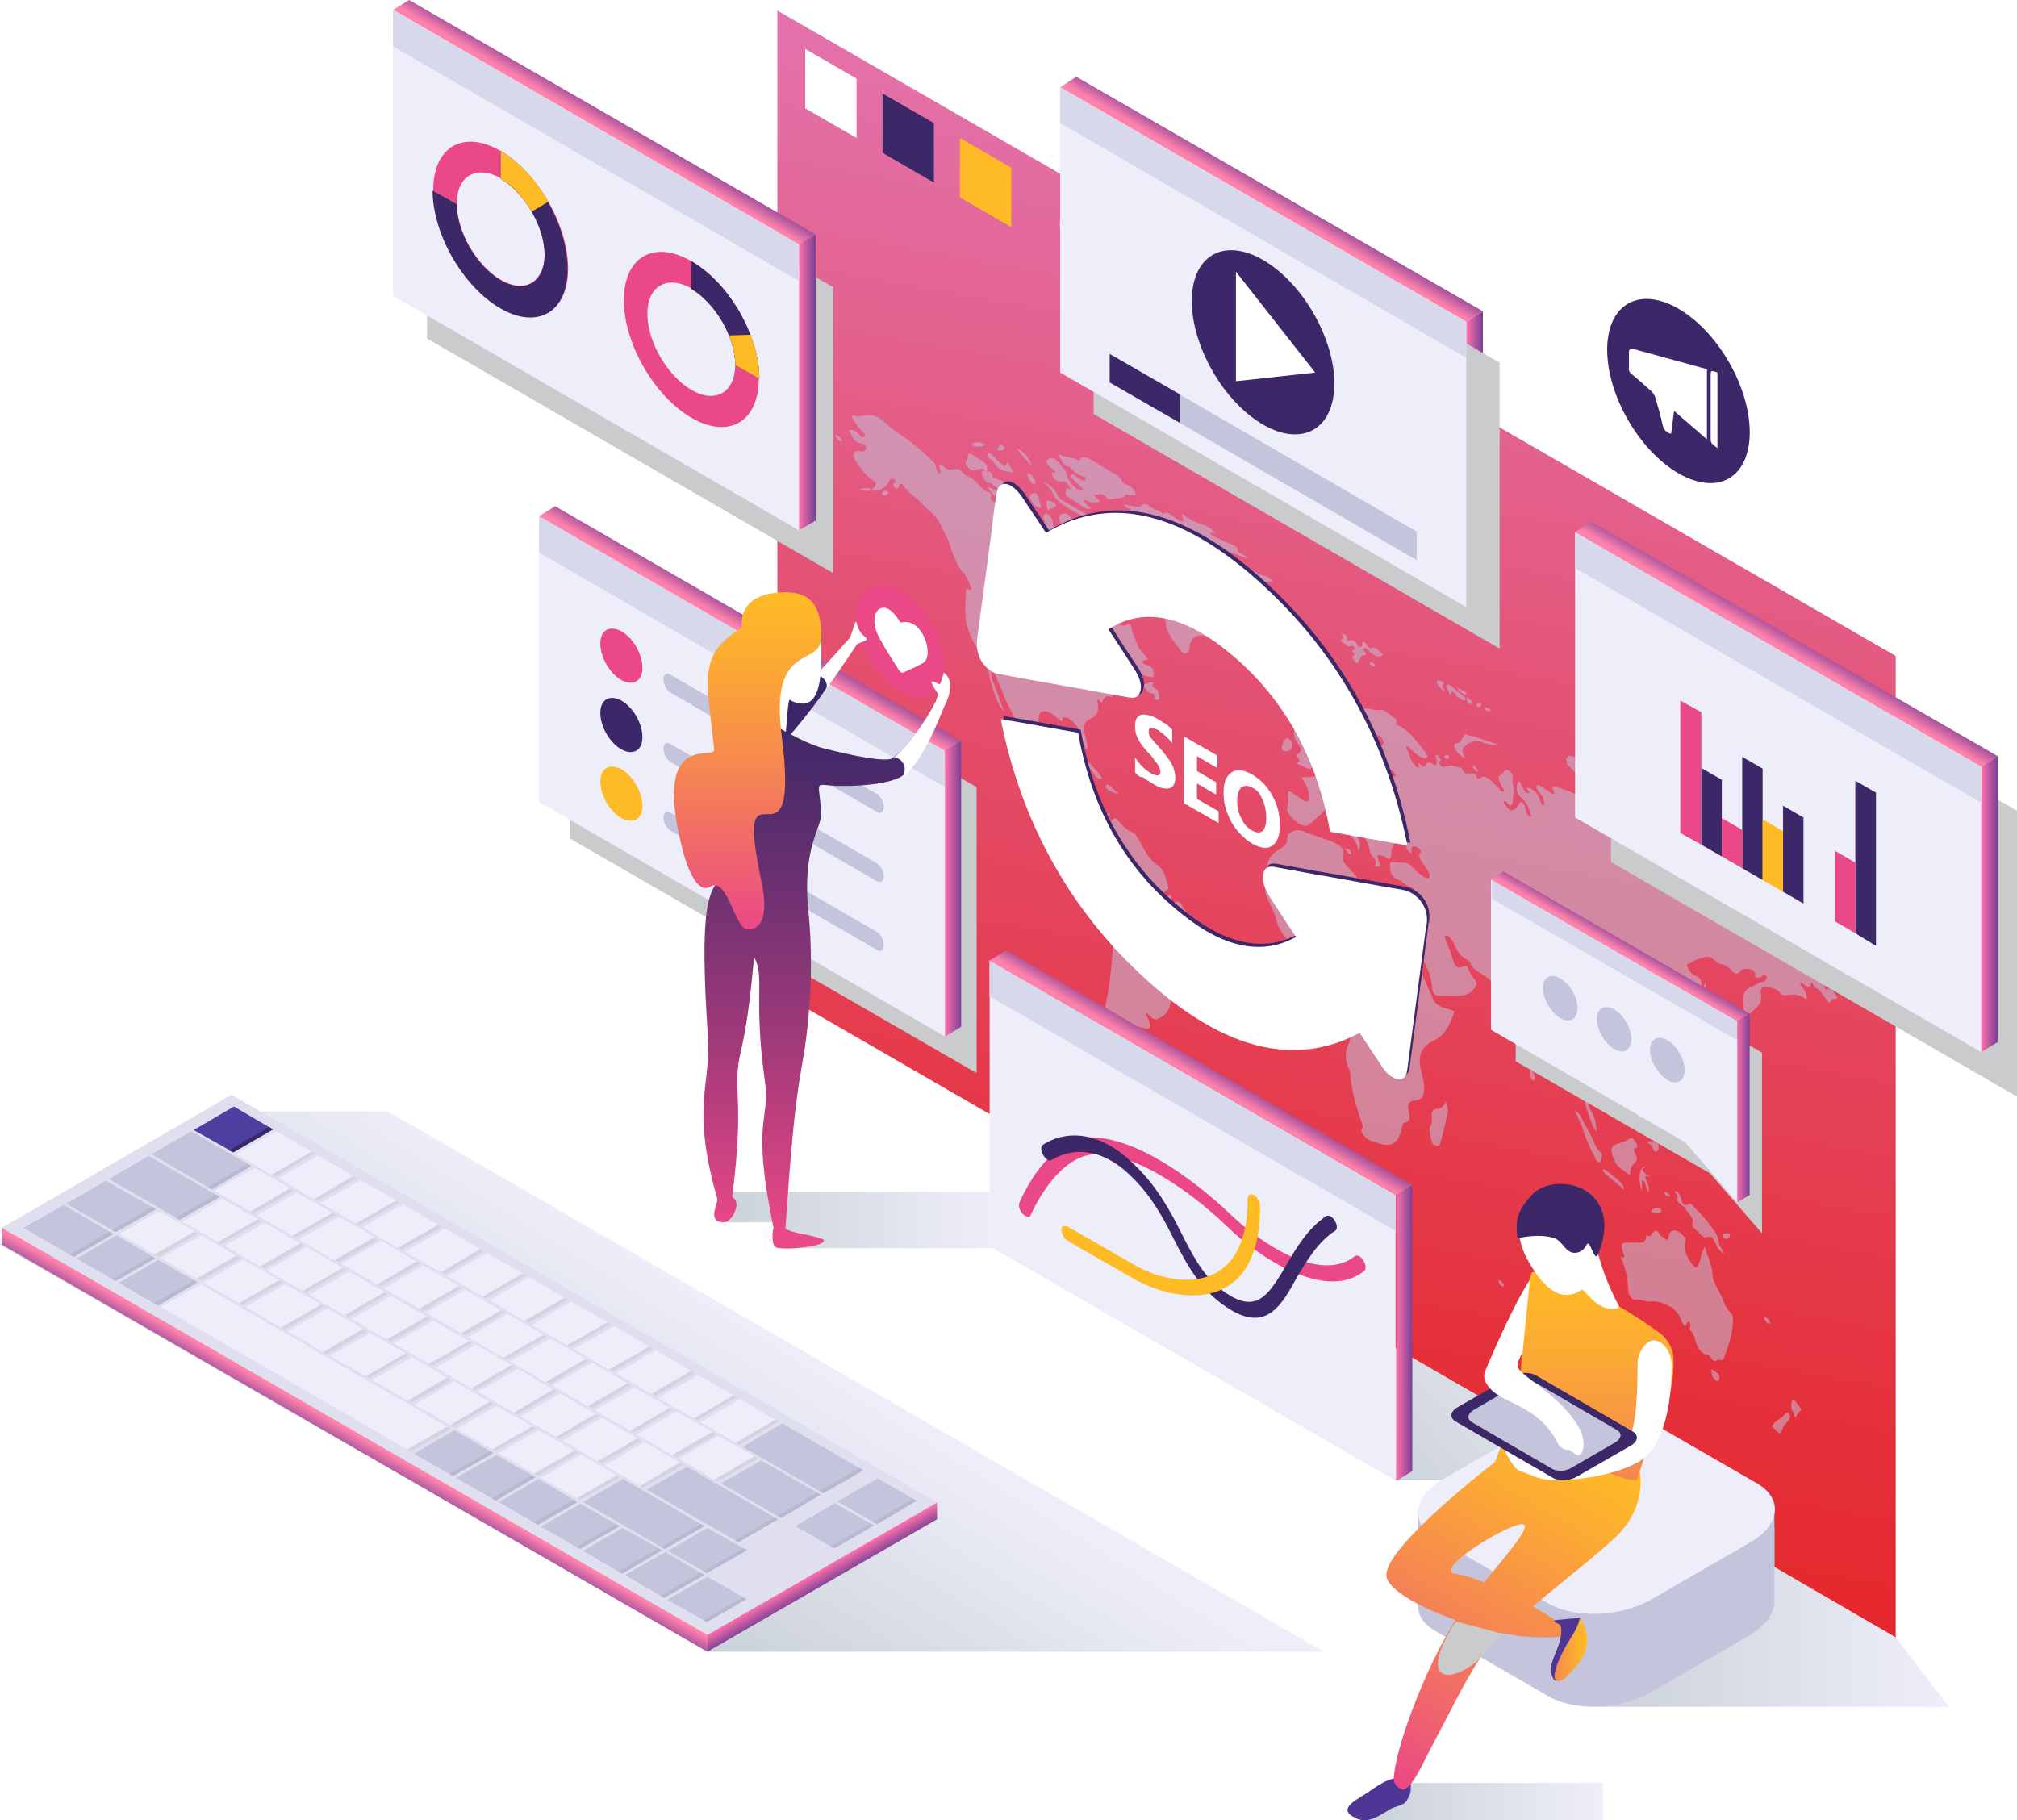 <?xml version="1.0" encoding="utf-8"?>
<!-- Generator: Adobe Illustrator 22.1.0, SVG Export Plug-In . SVG Version: 6.00 Build 0)  -->
<svg version="1.1" id="seo_1_" xmlns="http://www.w3.org/2000/svg" xmlns:xlink="http://www.w3.org/1999/xlink" x="0px" y="0px"
	 viewBox="0 0 325.9 294.1" style="enable-background:new 0 0 325.9 294.1;" xml:space="preserve">
<style type="text/css">
	.st0{fill:url(#XMLID_4_);}
	.st1{opacity:0.52;}
	.st2{fill:#C4C4DC;}
	.st3{fill:#FFFFFF;}
	.st4{fill:#3C2768;}
	.st5{fill:#FFBB25;}
	.st6{filter:url(#Adobe_OpacityMaskFilter);}
	.st7{filter:url(#Adobe_OpacityMaskFilter_1_);}
	.st8{mask:url(#XMLID_5_);fill:url(#XMLID_6_);}
	.st9{fill:url(#XMLID_7_);}
	.st10{fill:#DFDFEF;}
	.st11{fill:#4D3FA0;}
	.st12{fill:#EEEEFA;}
	.st13{fill:#D3D3E2;}
	.st14{fill:#B8B8D1;}
	.st15{fill:url(#XMLID_8_);}
	.st16{fill:url(#XMLID_9_);}
	.st17{fill:#C9CBCC;}
	.st18{fill:#D8D8ED;}
	.st19{fill:#EA4886;}
	.st20{fill:url(#XMLID_10_);}
	.st21{fill:url(#XMLID_11_);}
	.st22{fill:url(#XMLID_12_);}
	.st23{fill:url(#XMLID_13_);}
	.st24{filter:url(#Adobe_OpacityMaskFilter_2_);}
	.st25{filter:url(#Adobe_OpacityMaskFilter_3_);}
	.st26{mask:url(#XMLID_14_);fill:url(#XMLID_15_);}
	.st27{fill:url(#XMLID_16_);}
	.st28{fill:url(#XMLID_17_);}
	.st29{fill:url(#XMLID_18_);}
	.st30{fill:url(#XMLID_19_);}
	.st31{fill:url(#XMLID_20_);}
	.st32{fill:url(#XMLID_21_);}
	.st33{fill:url(#XMLID_22_);}
	.st34{fill:url(#XMLID_24_);}
	.st35{fill:url(#XMLID_26_);}
	.st36{filter:url(#Adobe_OpacityMaskFilter_4_);}
	.st37{filter:url(#Adobe_OpacityMaskFilter_5_);}
	.st38{mask:url(#XMLID_28_);fill:url(#XMLID_30_);}
	.st39{fill:url(#XMLID_31_);}
	.st40{fill:url(#XMLID_32_);}
	.st41{fill:url(#XMLID_33_);}
	.st42{filter:url(#Adobe_OpacityMaskFilter_6_);}
	.st43{filter:url(#Adobe_OpacityMaskFilter_7_);}
	.st44{mask:url(#XMLID_34_);fill:url(#XMLID_35_);}
	.st45{fill:url(#XMLID_36_);}
	.st46{filter:url(#Adobe_OpacityMaskFilter_8_);}
	.st47{filter:url(#Adobe_OpacityMaskFilter_9_);}
	.st48{mask:url(#XMLID_37_);fill:url(#XMLID_38_);}
	.st49{fill:url(#XMLID_39_);}
	.st50{fill:#4F3696;}
	.st51{fill:url(#XMLID_40_);}
	.st52{fill:url(#XMLID_41_);}
	.st53{fill:url(#XMLID_42_);}
</style>
<g id="seo_map">
	<g id="XMLID_413_">
		<linearGradient id="XMLID_4_" gradientUnits="userSpaceOnUse" x1="192.777" y1="261.711" x2="235.165" y2="26.59">
			<stop  offset="0" style="stop-color:#E52324"/>
			<stop  offset="0.204" style="stop-color:#E5303A"/>
			<stop  offset="0.627" style="stop-color:#E45172"/>
			<stop  offset="1" style="stop-color:#E371A9"/>
		</linearGradient>
		<polygon id="XMLID_598_" class="st0" points="125.6,1.7 125.6,18.5 125.6,160.2 306.3,264.6 306.3,122.8 306.3,106 		"/>
		<g id="XMLID_498_" class="st1">
			<path id="XMLID_937_" class="st2" d="M135,70.2c0.4,0.2,0.8,0.4,1.1,1.1c-0.4,0.1-0.8-0.3-1.1-0.7C135,70.4,135,70.3,135,70.2z"
				/>
			<path id="XMLID_936_" class="st2" d="M261.6,133.3c0.1,0.1,0.3,0.3,0.4,0.4c0.3,1.2,0.9,1.5,1.6,1.8c0.2,0.1,0.5,0.2,0.7,0.4
				c1.1,1.4,2.1,1.8,3.2,2c0.4,0.1,0.8,0.3,1.2,0.7c0.3,0.3,1,0.8,0.2,0.8c-0.1,0-0.2,0.1-0.1,0.2c0.4,0.9,0.9,1.7,1.5,2.4
				c0.4,0.5,0.6,0,0.8,0.1c0.6,0.2,1.3,0.4,2,1c0.6,0.5,1.3,1,1.5,0c0-0.3,0.3-0.2,0.5-0.1c0.5,0.3,1,0.6,1.4,0.9
				c0.1,0.1,0.3,0.2,0.3,0.3c0.1,1.4,0.7,0.7,1,0.8c0.4,0.2,0.7,0.3,1.1,1c0.4,0.8,1,1.5,1.7,1.8c0.6,0.3,1.1,0.6,1.7,0.9
				c0.5,0.3,0.9,0.6,1.1,1.3c0.2,0.6,0.7,0.9,1.1,1.2c1.1,0.7,2.2,1.2,3.2,2.4c0.4,0.4,0.5,0.2,0.5-0.2c0-0.3,0-0.7,0.4-0.3
				c1.5,1.2,3.1,2.2,4.6,3.8c0.7,0.8,1.4,1.5,1.6,2.6c0.1,0.3,0.2,0.5,0.4,0.4c0.6-0.5,1.1,0.5,1.5,1c0.3,0.4,0.1,0.5-0.1,0.5
				c-0.4,0-0.7,0.1-0.9,0.5c-0.1,0.4-0.3-0.1-0.5-0.3c-0.6-0.6-1.1-1.8-1.9-2c-0.3,0-0.2-0.6-0.6-0.9c-0.1,0.9-0.6,1-1.5,0.2
				c-0.1-0.1-0.3-0.2-0.3-0.1c-0.1,0.2,0.1,0.4,0.2,0.6c0.5,0.5,0.7,1,0.8,1.6c0.1,0.4,0,0.6-0.3,0.3c-1.2-0.8-2.1-0.6-3-0.5
				c-0.4,0.1-0.7,0-1.1-0.5c-0.6-0.7-2.3-1-2.7-0.7c-0.2,0.2-0.4,0.4-0.3,0.9c0.3,1.5-0.3,1.9-0.9,2.5c-0.5,0.5-1,0.9-1.5,1.3
				c-0.9-2.2-0.6-4.2,0.6-4.7c0.8-0.3,1.5-0.9,2.3-1c0.2,0,0.3-0.2,0.3-0.3c0.1-0.2,0.3-0.3,0-0.7c-0.2-0.3-0.4-0.1-0.5,0
				c-0.2,0.5-0.8,0.3-1.2,0.4c0.1-0.9-0.2-1.3-0.9-1.4c-0.6-0.1-1.3-0.1-1.6,0.4c-0.4,0.6-0.9,0.3-1.4-0.3c-0.5-0.5-1-0.8-1.5-0.9
				c-0.3,0-0.7-0.2-1-0.5c-0.8-0.8-1.4-0.8-1.9-0.6c-0.8,0.2-1.6,0.5-2.2,0.9c-0.2,0.1-0.7,0.1-0.5,0.6c0.3,0.5,0.6,1.2,1.2,1.4
				c1,0.4,1.2,0.8,1.1,1.9c-0.1,2.5-1.2,3.7-2.7,4.6c-0.2,0.1-0.3,0.2-0.6,0c-0.3-0.2-0.6-0.7-0.9-0.4c-0.6,0.4-1.3,0.7-1.7,1.3
				c-0.3,0.4,0.3,1.4,0.5,2.2c0.2,0.7,0.1,1.1-0.4,1c-0.4,0-0.6-0.3-0.5-0.7c0.2-0.9-0.6-1.9-0.8-2.9c-0.1-0.7-1-1-1.5-0.8
				c-0.1-0.5,0.4-0.5,0-1c-0.3-0.3-0.5-0.2-0.8-0.2c-0.4,0.1-1.2-0.1-1,0.8c0.2,0.8,0.9,1.1,1.5,1.5c0.1,0.1,0.2,0.1,0.3,0.2
				c-0.1,0.3-0.3,0.2-0.5,0.3c-0.6,0.2-0.7,0.7-0.3,1.7c0.2,0.5,0.7,1.2,0.1,1.5c-0.2,0.1,0.1,0.9,0.2,1.1c0.6,0.8,0.2,1-0.1,1.3
				c-0.2,0.3-0.4,0.7-0.7,1c-0.6,0.6-1.3,1.1-2.5,0.6c-0.8-0.4-1.5,0-2.5-0.7c-0.8-0.5-1.2,0.6-0.7,1.7c0.3,0.8,0.7,1.5,0.9,2.3
				c0.5,1.9,0.2,2.8-1,3c-0.2,0-0.4,0.2-0.5-0.3c-0.1-0.6-0.5-1.1-0.7-1.6c-0.3-1-0.8-1.4-1.4-1.6c-0.4-0.1-0.8,1.2-0.5,1.8
				c0.4,0.8,0.6,1.7,1.1,2.5c0.6,1.1,0.7,2.1,0.8,3.1c-0.4-0.3-0.6-0.7-0.7-1c-0.7-1.9-1.5-3.8-1.4-5.5c0.1-1.3-0.4-2.7-0.5-4
				c-0.1-0.6-0.3-0.6-0.6-0.5c-0.7,0.1-0.9-0.1-0.8-1c0.1-1.3-0.9-2.5-1.3-3.8c0-0.1-0.2-0.2-0.2-0.2c-0.6,0.2-1.5-0.7-2.1-0.1
				c-0.6,0.7-1.4,1.1-2.2,1.3c-0.5,0.1-0.7,0.6-0.7,1.3c0,1.2-0.2,2.2-0.9,2.9c-1.3-3.5-2.4-6.8-2.2-9.8c-0.4-0.4-0.4-0.1-0.6,0
				c-0.1,0.1-0.3,0.1-0.4-0.1c-0.1-0.2-0.3-0.4-0.2-0.6c0.3-0.3-0.1-0.6-0.3-0.9c-1.2-1.9-2.6-2.9-4.1-3.8c-0.4-0.3-0.9-0.6-1.2-1.3
				c-0.2-0.5-0.5-0.6-0.7-0.7c-0.8-0.4-1.4-1.2-1.9-2.3c-0.1-0.3-0.3-0.7-0.5-0.9c-0.3-0.4-0.6-0.7-0.9-0.6
				c-0.3,0.1-0.1,0.6,0.1,0.9c0.4,1,0.8,2.1,1.1,3.1c0.3,1,0.7,1.2,1.2,1.1c0.3,0,0.6-0.2,1-0.3c0.3,0.8,0.7,1.6,1.3,2.3
				c0.3,0.4,0.3,0.6,0.2,0.9c-0.5,1.1-1.4,1.6-2.5,1.7c-1.2,0.1-2.3,0-3.5,0c-0.7,0-1-0.4-1.1-1.3c-0.1-1.3-0.5-2.6-1.2-4
				c-0.2-0.5-0.4-0.9-0.4-1.4c-0.1-0.7-0.2-1.4-0.8-2.2c-0.3-0.4-0.2-0.9-0.4-1.4c-0.4-0.9-0.4-2-1.5-2.5c-0.1,0-0.2-0.5-0.4-0.4
				c-0.2,0.1,0,0.5,0.1,0.7c0.5,1.4,1.1,2.7,1.5,4.1c0.1,0.2,0.2,0.5,0.2,0.6c0,2.4,1.6,4.7,2.5,7.1c0.1,0.2,0.2,0.4,0.3,0.6
				c0.3,1.1,0.9,1.6,1.6,1.9c0.7,0.2,1.3,0.4,2.1,0.7c-0.7,2.2-1.6,4.1-3.5,4.8c-0.5,0.2-0.9,0.6-1.3,1c-0.9,0.9-1,2.3-0.5,4.2
				c0.3,0.9,0.4,1.8,0.4,2.6c0,1-0.3,1.6-1,1.7c-0.3,0.1-0.6,0.2-0.9,0.2c-0.6,0.2-0.8,0.6-0.6,1.6c0.3,1,0.2,1.8-0.6,1.9
				c-0.3,0-0.4,0.4-0.5,0.8c-0.5,2.7-1.8,3.4-4.4,2.3c-0.6-0.2-1.1-0.2-1.7-1c-0.3-0.4-0.7-0.8-0.3-1.1c0.2-0.2,0-0.7-0.1-1.1
				c-0.9-2.5-1.6-5-1.8-7.4c0-0.4-0.1-0.9-0.3-1.3c-0.7-1.7-0.5-2.9,0-3.9c0.5-1.1,0.3-2.5-0.2-4.1c-0.4-1.1-0.7-2.1-1.2-3.1
				c-0.3-0.6-0.2-1.1-0.2-1.5c0-0.7,0.1-1.4,0.1-2.1c0-0.7-0.3-1.3-1-1.5c-0.4-0.1-0.7-0.4-0.9-0.9c-0.4-0.8-1-1.4-1.6-1.4
				c-1.3-0.1-2.7-1-4-1.5c-0.7-0.3-2.2-2.2-2.5-3.4c-0.4-1.6-1.2-3-1.8-4.5c-0.2-0.4-0.2-0.7-0.1-1c0.3-0.7,0.4-1.6,0.3-2.5
				c-0.3-2.5,0.9-3.4,2.2-4.1c0.6-0.4,1.1-0.7,1-1.8c0-0.4,0.2-0.6,0.4-0.7c0.7-0.4,1.4-0.7,2.6-0.1c1.6,0.7,3.2,1,4.9,1.8
				c0.9,0.5,1.3,1,1.1,1.9c-0.1,0.6,0,1.1,0.5,1.6c0.9,0.9,1.7,1.9,2.5,2.9c0.6,0.7,1.1,1,1.4,0.4c0.3-0.6,0.7-0.5,1.3,0.2
				c1.3,1.5,2.8,2.3,4.2,3.4c0.4,0.3,0.6,0.1,0.8-0.1c0.4-0.7,0.6-1.5,0.7-2.4c0.1-0.4-0.1-0.8-0.5-0.9c-0.8-0.2-1.5-1-2.3-1.3
				c-0.6-0.3-1-1-1-1.7c-0.1-0.7-0.1-1.1,0.6-1c0.5,0.1,1.1,0.1,1.6,0.1c0.5,0,1.1,0.3,1.6,0.9c0.6,0.6,1.2,1.2,1.9,1.5
				c0.3,0.1,0.6,0.2,0.7-0.1c0.1-0.3-0.1-0.7-0.3-1c-0.2-0.4-0.5-0.8-0.8-1.2c-0.4-0.6-0.8-1.2-0.4-1.7c0.2-0.2,0-0.6-0.4-0.8
				c-0.9-0.5-1.2-0.2-1,0.9c-0.4-0.3-0.8-0.4-0.9-1.2c-0.1-0.7-0.6-0.9-0.9-0.8c-0.9,0.2-1.5,0.8-1.5,2.1c0,0.9-0.3,1-0.9,0.5
				c-0.4-0.2-0.7-0.3-1-0.3c-0.4,0-0.4,0.2-0.2,0.7c0.5,1.1,0.4,1.3-0.6,1c0.2-0.4,0.4-0.7-0.2-1.3c-0.3-0.3-0.5-0.8-0.6-1.3
				c-0.5-2-1.9-3.6-2.9-5.3c-0.2-0.3-0.3-0.6-0.6-0.4c-0.2,0.1-0.2,0.3-0.1,0.7c0.3,0.9,0.6,1.9,1.2,2.5c1,1.1,1,1.9,0.6,2.8
				c-0.1-1.1-0.5-1.7-1.1-2.4c-0.6-0.7-1.1-1.6-1.5-2.5c-0.4-0.8-0.8-1.3-1.4-1.2c-0.2,0-0.5-0.1-0.8-0.3c-0.7-0.5-0.9-0.1-1.2,0.3
				c-0.7,0.6-1.3,1.2-2.1,1.8c-0.7,0.5-2.1-0.4-3-1.6c-0.4-0.5-0.5-1-0.4-1.4c0.2-0.5,0.2-1.2,0.1-1.8c0-0.7,0.2-0.8,0.7-0.4
				c0.5,0.4,1.1,0.7,1.6,1.1c0.8,0.6,1.3,0.3,1.1-0.7c-0.1-1-0.5-2-1.3-2.9c1,0,1.9-0.1,2.8-0.2c1-0.1,1.5-1.4,2.9-0.6
				c0.3,0.2,0.3-0.1,0.3-0.4c0-0.3,0-0.7,0-1c0-0.3-0.1-0.7,0.3-0.5c0.3,0.2,0.1,0.5,0.1,0.7c-0.1,0.3,0,0.8,0.3,1.1
				c0.8,0.6,1.5,1.5,2.3,1.6c0.5,0.1,0.9,0,1.6,0.5c0.6,0.4,1,0.2,1.1-0.5c0-0.6,0-1.5,0.9-0.2c0.1,0.2,0.3,0.3,0.4,0.2
				c0.1-0.1,0.2-0.4,0-0.7c-0.5-1.2-0.1-1.2,0.6-0.8c0.4,0.2,0.9,0.4,1.3,0.6c0.2,0.1,0.4,0.1,0.4-0.1c0-0.2-0.2-0.4-0.3-0.6
				c-0.6-0.5-1.2-0.7-1.7-0.9c-0.4-0.1-1,0.1-1.3-0.8c-0.3-0.8-0.3-1.6,0.1-1.9c0.3-0.2,0.6-0.4,0.9-0.6c0.2-0.2,0.6-0.3,0.2-1
				c-0.4-0.7-1-0.9-1.2-0.6c-0.4,0.9-1.2,0.9-1.8,1.4c-0.4,0.3-0.5,0.9-0.1,1.8c0.3,0.6,0.3,1-0.2,1.2c-0.4,0.1-0.5,0.5-0.4,0.9
				c0,0.4-0.1,0.5-0.4,0.5c-1.2-0.2-1.2-0.2-1.6-1.9c0-0.1-0.1-0.3-0.1-0.4c-0.4-1.4-0.4-1.4-1.3-1.3c-0.8,0.1-1-0.3-1.3-1.5
				c-0.4-1.6,0.2-2,1-2.3c0.2-0.1,0.3,0,0.5,0.1c0.7,0.5,1,0.3,0.8-0.6c-0.1-0.5-0.2-0.6,0.2-0.8c0.8-0.3,1.9-0.4,2.4-1.1
				c0.7-1,1.8,0,2.6-0.2c0.1,0,0.2,0.1,0.3,0.1c0.8-0.4,1.7,0.7,2.6,1.3c0.3,0.2,0.3,0.3,0.2,0.6c-0.2,0.3,0.3,0.5,0.5,0.6
				c1.6,0.8,2.8,2.5,4.1,4.1c0.2,0.3,0.5,0.6,0.4,0.9c-0.1,0.3-0.4,0.3-0.6,0.2c-0.7-0.2-1.3-0.7-2-1.4c-0.2-0.2-0.5-0.6-0.7-0.5
				c-0.2,0.2,0.1,0.6,0.2,0.8c0.3,0.7,0.4,1.4,0.9,2c0.2,0.3,0.5,0.7,0.8,0.6c0.3-0.1-0.1-0.6-0.1-0.9c0.7,0.8,1.1,1.1,1.4,0.3
				c0.1-0.3,0.6-0.2,0.9,0c0.8,0.6,0.8,0,0.7-0.7c0-0.3-0.3-0.7,0-0.7c0.2,0,0.4,0.3,0.5,0.5c0.4,0.4,0.1,0.4,0,0.5
				c-0.1,0.1,0,0.4,0.1,0.6c0.3,0.4,0.6,0.4,0.8,0.3c0.7-0.3,1.4-0.2,2.2,0.1c0.2,0.1,0.4,0,0.5,0.2c0.5,1.1,1,0.7,1.5,0.8
				c0.3,0.1,0.6-0.3,0.9,0.6c0.1,0.3,0.4,0.2,0.6,0.1c0.8-0.6,1.7,0.4,2.6,1.3c0.2,0.2,0.4,0.5,0.6,0.7c0.2,0.2,0.4,0.3,0.5,0.2
				c0.2-0.1,0.1-0.4-0.1-0.6c-0.1-0.2-0.2-0.4-0.3-0.6c-0.4-0.7-0.6-1.3,0-1.5c0.3-0.1,0.4-0.4,0.6-0.6c0.2-0.3,0.6-0.2,1,0.2
				c0.4,0.4,0.4,0.7,0.3,1c-0.2,0.6,0.3,1.5,0.2,2.2c-0.1,0.5-0.1,1.1-0.2,1.6c-0.1,0.5-0.3,0.9-0.9,0.1c-0.2-0.2-0.4-0.4-0.5-0.2
				c-0.1,0.2,0.1,0.5,0.3,0.7c0.6,0.9,1.1,0.9,1.5,0.5c0.3-0.2,0.5-0.6,0.7-0.9c0.3-0.4,0.7-0.1,0.9,0.6c0.1,0.3,0.2,0.7,0.3,1
				c0.1,0.3,0.4,0.6,0.6,0.6c0.3-0.1-0.1-0.4-0.1-0.7c-0.2-1.1-0.8-1.9-1.6-2.6c-0.7-0.6-0.7-2.1-0.1-2.5c0.2,0.4,0.4,0.9,0.6,1.2
				c0.2,0.4,0.6,0.9,0.9,0.8c0.3-0.1-0.3-0.6-0.3-0.9c0.9,0,1.8,0.8,2.2,2.2c0.1,0.3,0.2,0.5,0.4,0.6c0.3,0.1,0.2-0.2,0.2-0.4
				c-0.1-0.7-0.4-1.3-0.9-1.8c-0.3-0.3-0.4-0.6-0.3-0.9c0.1-0.3,0.3-0.1,0.6,0c0.6,0.4,1.1,0.7,1.7,1.1c0.4,0.3,0.7,0.3,0.4-0.3
				c-0.4-0.8-0.1-0.8,0.3-0.7c1.3,0.4,2.7,0.8,4,1.7c0.8,0.6,1.5,0.3,2.4,0.9c0.2,0.1,0.1-0.3,0.1-0.4c0.1-0.6,0.4-0.8,1-0.5
				c0.1,0.1,0.3,0.2,0.4,0.4c0,1.4,1,1.5,1.6,1.9c0.4,0.3,0.8,0.2,1.2,0.7c0.2,0.3,0.7,0.4,0.7,1c0,0.5-0.1,0.8-0.5,0.7
				c-0.6-0.2-0.9,0.2-1.4,0.4C260.8,133.5,260.9,132.7,261.6,133.3z"/>
			<path id="XMLID_935_" class="st2" d="M168.9,84.3c-0.4-0.5-0.4-0.8-0.2-1.1c0.1-0.2,0.3-0.3,0.6-0.1c0.4,0.3,0.8,0.8,0.8,1.2
				c-0.1,0.7,0.5,1.3,0.7,2c0.2,0.6,0.4,0.3,0.5,0.2c0.4-0.3,0.6,0.1,0.8,0.7c0,0,0,0.1,0,0.1c0.1,0.4,0.1,1.1,0.5,1.3
				c0.5,0.2,0.7-0.2,0.8-0.7c0.1-0.4,0-0.8,0.5-0.4c0.4,0.3,0.9,0.6,0.8,1.3c0,0.1,0,0.2,0,0.4c0.2,1.3,0.1,1.4-0.9,1.1
				c-0.2-0.1-0.7-0.5-0.7-0.1c0,0.4,0.3,0.8,0.6,1.1c0.6,0.6,1.2,1.2,1.6,2.4c-0.7-0.7-1.3-1.2-1.8-0.7c-0.1,0.1-0.4-0.2-0.6-0.5
				c-0.2-0.3,0-0.4,0-0.6c0.1-0.4,0.2-0.9-0.2-1.4c-0.4-0.5-0.8-0.8-1.3-0.6c0.3,0.4,0.6,0.7,0.9,1c0,0.4-0.3,0.4-0.5,0.3
				c-1.6-0.7-1.9,0.9-2.7,1.5c-0.4,0.3-0.2,1.1,0.5,1.8c0.1,0.1,0.3,0.3,0.4,0.4c0.8,2.1,2.3,3.3,3.6,4.6c0.5,0.4,0.8,0.7,0.6,1.3
				c-0.2,1,0.5,1.9,1.1,2.8c0.4,0.6,0.7,0.4,0.8,0c0.1-1.1,0.2-2.3,0.7-3.2c0-0.1,0-0.3,0-0.4c-0.5-1.2-0.3-2.1-0.3-3.1
				c0.1-1.6,0.6-1.8,2-0.4c0.5,0.6,1,1.3,1.5,1.9c0.2,0.2,0.2,0.4,0.1,0.6c-0.3,0.4,0,1,0.3,1.5c0.4,0.6,0.8,0.5,1.2,0.6
				c0.2,0,0.4-0.1,0.6-0.2c0.3-0.1,0.5-0.1,0.6,0.5c0.1,0.9,0.7,1.9,1,2.8c0.3,1,1.2,1.4,1.6,2.3c0,0,0,0.1,0,0.1
				c-0.2,0.1-0.6,0-0.7,0.2c-0.2,0.5,0.2,0.5,0.5,0.6c0.3,0.1,0.6,0.2,0.8,0.4c0.3,0.2,0.3,0.6,0.4,0.9c0,0.5,0,0.8-0.5,0.7
				c-1-0.2-2-0.5-3-1.1c-1.2-0.7-2.3-0.4-2.7,0.5c0.5,0.3,0.7,0,1,0c0.4,0,0.7,0,1.1,0.3c0.2,0.1,0.4,0.3,0.2,0.5
				c-0.5,0.4-0.4,0.8,0.4,1.6c0.1,0.1,0.2,0.2,0.3,0.3c0,0.2,0,0.3-0.2,0.1c-1-0.5-1.7-0.3-2.6-0.4c-0.3,0-0.6,0.2-0.5,0.5
				c0.2,1.1-0.3,0.9-0.8,0.8c-0.4-0.1-0.6,0.3-0.9,0.6c-0.1,0.1-0.1,0.8-0.6,0c-0.2-0.3-0.3,0.1-0.3,0.3c0.5,2-0.5,2.4-1.4,2.9
				c-0.7,0.4-0.9,1.1-0.6,2.4c0.2,0.6,0.3,1.3,0.4,1.9c0,0.2,0.1,0.5-0.1,0.4c-0.2,0-0.3-0.3-0.4-0.5c-0.3-0.5-0.3-1.1-0.5-1.6
				c-0.3-1.4-1.7-3-2.7-3c-0.1,0-0.3,0-0.3,0.1c0,1.1-0.6,0.2-1-0.1c-0.6-0.5-1.1-0.9-1.8-1c-1.3-0.1-1,1.3-1.2,2.3
				c-0.1,0.9,0.1,2,0.5,3.1c0.5,1.2,1.3,2,2.2,2.1c0.3,0,0.4-0.1,0.5-0.4c0.1-0.3,0.2-0.6,0.5-0.6c0.3,0,0.6,0,1,0.4
				c0.3,0.4,0.1,0.7,0.1,1c0,0.1,0,0.2-0.1,0.3c-0.1,0.6-0.6,0.9-0.3,1.7c0.3,0.8,1,0.8,1.5,1.3c0.5,0.4,0.7,0.8,0.6,1.3
				c0,0.4-0.1,0.8-0.1,1.3c0,1.1,0.7,2.2,1.7,2.5c0.2,0.1,0.5,0.1,0.7,0.4c0.8,1.4,1,0.8,1.4,0.2c0.3-0.4,0.9-0.2,1.4-0.3
				c0.1,0.4-0.3,0.6,0.1,1c0.3,0.3,0.4-0.1,0.5-0.2c0.2-0.1,0.3-0.2,0.7,0.2c0.7,0.9,1.5,1.7,2.4,2c0.4,0.2,0.6,0.5,0.9,1
				c0.9,1.6,1.6,3.3,3.1,4.3c1.2,0.8,1.4,2.3,1.8,3.6c0.1,0.3-0.2,0.3-0.3,0.4c-0.3,0.2-0.6,0.4-0.8,1c0.5,0.2,0.7-0.1,1.1-0.1
				c0.2,0,0.3-0.2,0.5,0.2c0.1,0.2-0.1,0.3-0.2,0.3c-0.2,0.1-0.4-0.1-0.5,0.2c0.5,0.6,0.8,0.7,1.2,0.4c0.4-0.3,0.9-0.1,1.3,0.7
				c0.6,1,1.2,1.7,2,2.1c1,0.6,1.6,1.8,2.3,2.9c0.4,0.6,0.2,1.1,0.1,1.5c-0.2,0.6-0.6,1.1-1.1,1.4c-0.5,0.3-0.6,0.8-0.6,1.6
				c0,1.4-0.1,2.8-0.7,3.7c-0.2,0.3-0.3,0.6-0.7,0.4c-0.8-0.4-1.3-0.2-2-0.1c-0.7,0.1-1.1,0.3-1.2,1.5c-0.1,1.7-1,2.8-2.3,3.2
				c-0.6,0.2-1.1-0.6-1.7-1.1c-0.1,0.4,0.2,0.8,0.4,1.2c0.4,1.1,0.3,1.6-0.6,1.4c-0.8-0.2-1.7-0.7-2,0.2c0,0.1-0.3,0.1-0.4,0
				c-0.5-0.2-0.5,0-0.4,0.7c0.1,0.8-0.2,1.3-0.7,1.6c-0.5,0.3-0.6,0.7-0.1,1.7c0.1,0.3,0.5,0.6,0.2,0.7c-0.9,0.7-1.3,2.1-2.2,2.7
				c-0.2-0.4-0.3-0.8-0.6-1.1c-0.4-0.6-1-1.1-0.7-1.8c0.2-0.4-0.2-1.2,0.4-1.4c0.4-0.1-0.2-0.8-0.4-1.3c-0.1-0.3-0.6-0.5-0.5-0.8
				c0.1-0.4,0.4,0.2,0.5,0.3c0.2,0.1,0.3-0.2,0.3-0.4c0.1-0.7,0.2-1.5,0-2.4c-0.1-0.6-0.2-1.1,0-1.5c0.9-3.7,1.3-7.7,1.5-11.9
				c0-0.7,0-1.3-0.6-1.9c-1.7-2.1-2.6-4.4-3.1-6.9c-0.2-0.9-0.5-1.9-0.8-2.8c-0.2-0.5-0.3-1,0.1-1c0.1,0,0.2-0.2,0.2-0.2
				c-0.8-2,0.3-2.4,0.9-3.2c0.5-0.7,0.5-1.8,0.1-3c-0.2-0.6-0.5-1.3-1.1-1c-0.1,0.1-0.3,0-0.5-0.2c-0.9-0.9-1.7-1.7-2.1-3.1
				c-0.2-0.7-0.6-1.4-1.2-2c-0.5-0.5-0.9-1-1.4-1.5c-0.7-0.9-1.4-1.6-2.3-2.2c-1.3-0.9-2.5-2.6-3.6-4.2c-0.1-0.1-0.2-0.3-0.2-0.4
				c0-1.9-1.4-3.7-2.1-5.5c-0.3-1-0.9-2-1.2-3c-0.1-0.3-0.3-0.7-0.6-0.8c-0.4-0.1-0.2,0.3-0.2,0.6c0,0.3-0.1,0.3-0.3,0
				c-0.4-1.5-1.2-2.9-2-4.3c-0.9-1.7-1.9-3.7-1.9-5.5c-0.1-1.3,0-2.6,0.1-3.8c0-0.2,0-0.5,0.3-0.4c0.8,0.4,0.5-0.3,0.3-0.8
				c-0.3-0.6-0.6-1.4-1-1.8c-1.1-1.2-1.6-2.7-2-3.9c-0.4-1.3-0.9-2.3-1.5-3.5c-0.9-2-2.2-2.7-3.3-3.9c-0.9-1-2-1.5-2.9-2.8
				c-0.3-0.4-0.6-0.4-0.7-0.1c0,0,0,0.1,0,0.1c-0.1,0.5-0.5,0.6-0.8,0.2c-0.5-0.6,0.2-0.6,0.2-1c-0.5-0.5-0.8-0.4-1,0
				c-0.5,1.1-1.4,1.6-2.6,1.6c-0.2,0-0.2-0.1-0.2-0.3c0.1-0.1,0.3-0.2,0.4-0.3c0.4-0.5,0.3-0.8-0.4-1.2c-1-0.6-1.8-1.8-2.5-2.8
				c-0.8-1-0.5-2,0.4-1.8c0.5,0.1,0.9,0.1,1.1-0.3c0.1-0.1,0.1-0.4-0.1-0.7c-0.1-0.2-0.3-0.2-0.4-0.2c-1.3-0.3-1.4-0.4-2.2-2.2
				c0.5-0.1,1,0,1.6,0.7c0.3,0.4,0.7,0.6,0.9,0.3c0.2-0.4-0.3-0.7-0.6-1c-0.2-0.3-0.5-0.5-0.6-0.8c-0.3-0.4-0.8-0.9-0.8-1.4
				c0-0.4,0.6,0,0.9,0c0.6-0.1,1.2-0.2,1.9-0.2c0.8,0,1.5,0.3,2.3,1c1.2,1.2,2.5,2,3.8,2.9c1.4,1,2.8,2.3,4.2,3.6
				c0.4,0.4,0.4,0.8,0.5,1.2c0.1,0.3,0.2,0.7,0.5,0.7c0.2,0,0.1-0.3,0.1-0.6c-0.3-1.1-0.1-1.2,0.7-0.4c0.5,0.5,1,0.4,1.5,0.3
				c0.5-0.1,1,0,1.6,0.7c0.5,0.6,1.1,0.5,1.7,1.1c0.8,0.7,1.5,1.8,2.4,1.9c0.1,0,0.5,0.4,0.4,0.7c-0.4,0.7,0.3,0.8,0.6,1
				c0.8,0.5,1.7,0.8,2.2,2.2c0.1,0.3,0.5,0.4,0.4,0.1c-0.1-0.6,0.5-0.5,0.3-1.2c-0.1-0.5,0.5-0.1,0.6,0.1c1.3,2.1,2.8,2.4,4.2,2.9
				c0,0,0.1,0,0.1,0.1C168.8,85.4,168.9,85,168.9,84.3z"/>
			<path id="XMLID_934_" class="st2" d="M185.9,81.9c0.7,0.7,1.4,0.3,2,1.2c0.7-0.9,1.8,0.7,2.7,1c0.4,0.1,1,0.5,0.4-0.6
				c-0.2-0.4-0.1-0.4,0.1-0.4c0.1,0,0.2,0,0.2,0.1c1.7,1.6,3.3,1.1,5,2.8c-0.1,0.2-0.6-0.2-0.7,0.3c0.4,0.4,0.8,0.5,1.2,0.7
				c0.8,0.4,1.6,0.7,2.3,1c0.3,0.2,0.8,0.2,0.9,1c0,0.2,0.4,0.4,0.6,0.5c0.3,0.2,0.6,0.2,1.1,0.8c-2-0.7-4-1.8-5.7-1.3
				c0.5,0.6,0.9,0.6,1.3,0.6c0.9,0.1,1.8,0.2,2.8,0.9c0.4,0.3,1,0.3,1.3,1.2c0,0.1,0.2,0.2,0.2,0.2c0.8,0,1.7,1,2.5,1.1
				c0.5,0,1.1,0.4,1.6,1c-0.9-0.2-1.6,0.3-2.6-0.3c-0.2-0.1-0.5-0.2-0.6,0c-0.2,0.3,0.3,0.4,0.4,0.7c0.2,0.5-0.1,0.6-0.2,0.7
				c-0.8,0.5-0.7,1,0.4,2.2c-0.4-0.2-0.6-0.3-0.9-0.5c-0.2-0.1-0.5-0.2-0.6,0c-0.1,0.3,0.2,0.4,0.4,0.6c0,0,0.1,0.1,0.1,0.1
				c0.1,0.3-0.5,0.3,0.1,0.8c0.3,0.3,0.5,0.6,0.7,1.1c-0.9-0.1-0.9-0.1-0.6,0.8c-0.3-0.1-0.5-0.5-0.7-0.8c-0.5-0.5-0.9-1.3-1.3-0.7
				c0,0,0,0-0.1,0c-1.4-1-0.3,0.7-0.5,1.1c-0.1,0.2,0.3,0.3,0.5,0.5c0.4,0.3,0.8,0.6,1.1,1.2c0.1,0.2,0.4,0.5,0.2,0.7
				c-0.2,0.1-0.4-0.3-0.5-0.5c-0.3-0.5-0.7-0.8-0.9-0.5c-0.2,0.2-0.5,0.3-0.4,0.7c0.1,0.4,0.5,0.4,0.8,0.6c0.2,0.2,0.5,0.2,0.7,0.7
				c-1,0-2.1-0.2-3.2-0.9c-1-0.6-1.8-0.7-2.3,0.3c-0.2,0.4-0.6,0.4-1,0.2c-1.4-0.4-2.5,0.4-2.5,1.9c0,0.6-0.3,0.8-0.7,0.9
				c-0.1,0-0.3,0-0.4-0.1c-1.2-1.6-2.7-3-2.8-5.2c0-0.1,0-0.2,0-0.2c-1-0.9-0.3-1.2-0.1-1.5c0.3-0.5,0-0.7-0.5-1
				c1,0.4,0.4-0.8,0.7-1.2c0.5-0.7-0.5-1.1-0.8-1.7c0.4-0.1,0.7-0.3,0.3-1.2c-0.4-0.7-0.5-0.2-0.8-0.2c-0.1-1.7-1.2-3.2-1.9-4.9
				c-0.1-0.3-0.3-0.5-0.6-0.6c-1-0.5-2-1-3-1.5c-0.8-0.4-0.9-0.4-1.4-1.5c0,0,0.1-0.1,0.1-0.1c0.4,0,1.1,0.6,1.1,0.1
				c0-0.6-0.7-0.7-1.1-1.1c-0.3-0.3-0.6-0.3-0.9-0.8c0.4-0.4,1.1,0.2,1.7,0.3c0.2,0,0.3,0,0.5,0.1c0.7,0.3,1.2,0.1,1.2-0.6
				c0-0.7-0.8-0.4-1.2-1.1c1.1-0.1,2.5,0.8,3.2-0.2C185.1,81.4,185.5,81.8,185.9,81.9z"/>
			<path id="XMLID_933_" class="st2" d="M275.5,201.4c0.3,1.6,1.2,3.1,1.2,4.5c0,1.3,1.1,2.6,1.6,3.9c0.3,0.9,0.7,1.7,1.4,2.4
				c0.3,0.3,0.3,0.7,0.3,1c0,2.5-0.8,4.4-1.5,6.4c-0.2,0.5-0.8-0.1-1.1,0.2c-0.4,0.4-0.7,0-1.1-0.6c-0.2-0.4-0.4-0.2-0.6-0.3
				c-0.6-0.2-1.1-0.6-1.5-1.5c-0.4-0.8-0.3-1.8-1.2-2.5c0-0.2,0.1-0.4,0.1-0.6c0-0.2,0.1-0.4-0.1-0.6c-0.2-0.2-0.3-0.1-0.4,0.1
				c-0.3,0.7-0.6,0.5-1-0.6c-0.4-1-1.2-1.9-2-2.2c-0.9-0.4-1.8-0.8-2.6-0.7c-0.9,0.2-1.9-0.4-2.9-0.3c-0.4,0-1-0.7-1-1.4
				c-0.1-1.7-0.3-3.3-1.1-5.2c-0.2-0.4-0.1-0.4,0.2-0.2c0.4,0.2,0.2-0.4,0.1-0.7c-0.5-1.4-0.4-1.7,0.6-1.7c0.6,0,1.2,0,1.7,0
				c0.6,0,1.3,0,1.4-1c0-0.1,0-0.2,0-0.2c0.9,0.6,0.9-0.6,1.5-0.7c0.2,0,0.3,0,0.5,0.3c0.2,0.4,0.5,0.6,0.8,0.8
				c0.4,0.3,0.7,0.6,0.8-0.1c0.2-1.4,1.3-1.4,2.4-0.2c0.3,0.4,0.5,0.6,0.3,1c-0.4,1,0.4,3,1.5,4c0.3,0.3,0.4,0,0.5-0.1
				c0.3-0.5,0.5-1.2,0.6-1.9C275.1,202.3,275.2,201.9,275.5,201.4z"/>
			<path id="XMLID_932_" class="st2" d="M181.3,80.4c-0.7,0.1-1.3,0.2-2,0.3c-0.2,0-0.4-0.1-0.6-0.4c-0.9-0.9-1.3-0.2-2-0.4
				c0.4,0.7,0.7,0.6,1,1.1c-0.7,0.4-1.6,0.2-2.6-0.3c0.3,0.8,0.7,1,1.2,1.4c-0.4,0.3-0.8,0.1-1.3-0.2c-0.7-0.5-1.4-0.9-2.1-1.4
				c-0.3-0.2-0.8-0.3-0.7-0.8c0-0.5-0.1-1.3,1-0.3c-0.6-1.1-0.9-1.8-1.6-1.6c-0.2,0.1-0.5,0-0.7-0.1c-0.4-0.1-0.7-0.4-0.9-1
				c-0.2-0.7,0.5,0,0.5-0.5c-0.3-0.4-0.7-0.6-1-0.9c-0.2-0.2-0.4-0.4-0.4-0.8c0-0.3,0.2-0.2,0.3-0.3c0.9-0.8,1.8,0.8,2.6,1.7
				c0.3,0.3,0.4,1,0.6,1.5c0.4,0.8,1.5,1.9,2.1,1.9c0.1,0,0.3,0,0.3-0.2c0-0.2-0.2-0.3-0.3-0.4c-0.4-0.3-0.8-0.7-1.2-1.1
				c-0.2-0.2-0.5-0.5-0.4-0.8c0.1-0.3,0.4-0.1,0.6,0.1c0.7,0.5,1.3,1,1.8,0.6c0.1-0.1,0.3-0.1,0-0.4c-0.8-0.1-1.6-0.5-2.4-1.4
				c-0.1-0.1-0.2-0.3-0.3-0.3c-0.9,0-1.3-1.1-1.9-2.1c1.3,0.8,2.2,0.4,3.3,1.1c0.1,0,0.2,0.1,0.2,0c0.6-1.2,1.9,0,2.9,0.5
				c0.9,0.5,1.9,1.2,2.8,1.7c0.4,0.2,0.9,0.4,1.2,1.2c0.2,0.4,0.5,0.4,0.7,0.5c0.2,0.1,0.5,0.2,0.7,0.4c0.3,0.2,0.7,0.6,0.8,1.1
				c0,0.4-0.4,0.2-0.6,0.2c-0.3,0-0.7-0.1-1-0.1C181.7,79.9,181.3,79.9,181.3,80.4z"/>
			<path id="XMLID_931_" class="st2" d="M179.1,92.7c-0.5-2.5-2.1-3.6-3.7-4.8c-1-0.7-2-1.3-2.9-1.9c-0.8-0.5-1.1-1.2-1.3-2
				c-0.2-0.8,0.2-0.9,0.7-1c0.3-0.1,0.7,0,1,0.5c0.3,0.5,0.4,1,0.2,1.4c-0.1,0.2-0.3,0.3,0,0.7c0.1,0.2,0.2,0.4,0.4,0.3
				c0.1,0,0.1-0.2,0.1-0.3c-0.1-0.4-0.1-0.7-0.1-1c0.1-0.5,0.3-0.8,0.9-0.5c0.5,0.3,0.4,0.7,0.5,1.1c0.2,0.7,1.1,1.6,1.5,1.4
				c0.7-0.3,1.2,0.3,1.7,1.2c0.1,0.3,0.3,0.6,0.5,0.6c0.9,0.4,1.3,1.6,2.1,2.2c0.3,0.2,0.9,0.8,0.4,1.3c-0.2,0.2,0.1,0.7,0.4,0.9
				c0.7,0.5,1.2,1.4,1.9,2c0.2,0.2,0.6,0.8,0.4,0.8c-0.4,0-0.3,1.1-1,0.2c-0.2-0.3-0.4-0.6-0.7-1c-0.3-0.5-0.6-0.7-0.9-0.5
				c-0.4,0.2,0,0.6,0.2,1c0.2,0.3,0.3,0.6,0.5,0.9c0.3,0.5,0.5,1,0.6,1.5c0,0.4-0.7,0.1-0.4,0.8c0,0.1-0.2,0-0.3-0.1
				c-0.8-0.9-1.8-1.6-2.5-2.7c-0.6-1-1.2-1.7-2.1-1.9c-0.2,0-0.5-0.1-0.6-0.5c-0.1-0.4,0.2-0.3,0.4-0.2c0.3,0.1,0.6,0.3,0.8,0.4
				c0.2,0.1,0.4,0.2,0.4-0.2c0-0.7,0.5-0.5,1,0C179.6,93.3,179.6,93.2,179.1,92.7z"/>
			<path id="XMLID_930_" class="st2" d="M262.9,189.6c-0.6-0.6-1.4-0.8-1.9-1.8c-0.9-1.9-0.9-2.6,0.4-3c0.7-0.2,1.3-0.4,1.9-0.8
				c0.4-0.2,0.6,0,1,0.6c0.4,0.6,0.3,0.8,0,0.9c-0.4,0.1-0.4,0.4,0,1c0.2,0.4,0.3,0.9,0,1.2c-0.4,0.5-0.9,0.8-0.9,1.8
				C263.5,190,263.2,189.7,262.9,189.6z"/>
			<path id="XMLID_929_" class="st2" d="M159.4,76.2c0.4,0.1,0.8-0.2,1,0.9c0,0.1,0.8,0.4,1,0.4c0.6,0,0.9,0.6,1.3,1.2
				c0.2,0.3,0.4,0.7,0.5,0.3c0.1-0.7,0.6-0.6,1.1-0.7c-0.2,0.6,0,1.3,0.2,2c0.3,0.8,0.7,1.4,1.3,1.7c-0.3,0.7-0.7,0.8-1.4-0.1
				c-0.4-0.5-0.8-0.6-1.2-0.7c-1.3-0.1-2.5-0.6-3.7-2.6c0.4,0.2,0.9,0.4,1.3,0.6c0.2,0.1,0.4,0.3,0.4-0.1c0-0.2-0.2-0.4-0.4-0.5
				c-0.4-0.4-0.8-0.5-1.3-0.7c-0.4-0.2-0.6-0.6-0.8-1.1c-0.2-0.5,0-0.7,0.3-0.7C159.2,76,159.3,76.1,159.4,76.2z"/>
			<path id="XMLID_928_" class="st2" d="M270.6,192.4c0.5,0.2,0.8,0.5,1,1.2c0.2,0.9,0.6,1.4,1.2,1c0.3-0.2,0.6,0,0.9,0.4
				c0.9,1,1.9,1.9,2.7,3.1c0.6,0.8,1.2,1.5,1.3,2.6c0.1,0.6,0.6,1.2,0.9,1.9c-0.6-0.4-1-0.7-1.3-1.4c-0.6-1.4-0.8-1.5-1.6-1.3
				c-0.3,0.1-0.5-0.1-0.8-0.3c-0.4-0.4-0.8-0.8-1.3-1.3c-0.1-0.1-0.3-0.3-0.2-0.4c0.5-0.8-0.4-1.6-0.9-2.3c-0.3-0.5-0.7-0.9-1.2-1.2
				c-0.3-0.3-0.5-0.4-0.3-0.8C271.3,193.1,270.6,192.9,270.6,192.4z"/>
			<path id="XMLID_927_" class="st2" d="M233.6,178c0.4,1,0.4,1.7,0.2,2.3c-0.3,1.4-0.6,2.7-1,4.1c-0.1,0.2-0.1,0.4-0.2,0.6
				c-0.2,0.3-0.5,0.2-0.9,0c-0.3-0.2-0.4-0.6-0.5-1c-0.2-0.8-0.4-1.7,0-2.2c0.2-0.3,0.2-0.9,0.1-1.4c0-0.7,0.2-1.1,0.7-1.2
				C232.7,179.2,233.3,178.9,233.6,178z"/>
			<path id="XMLID_926_" class="st2" d="M269.3,169.3c0.7,0.7,1,0,1.5,0.2c0.9,0.4,1.5-0.2,2.4,0.2c0,0,0.1,0,0.1,0
				c-0.1-0.9,1.1-0.3,0.9-1.4c-0.1-0.3,0.1-0.6,0.5-0.3c0.4,0.3,0.5,0.7,0.5,1.1c-0.1,1.1-0.5,1.9-0.8,2.9c-0.1,0.2-0.3,0-0.5,0
				c-0.3-0.1-0.6-0.3-0.8-0.4c-0.8-0.2-0.8-0.1-1.4-1c-0.2,0.1,0.2,0.4,0.1,0.5c-0.5,0.3-1.1,0.7-1.6,0.9c-0.1,0.1-0.3-0.3-0.3-0.5
				C269.9,170.9,269.5,170.2,269.3,169.3z"/>
			<path id="XMLID_925_" class="st2" d="M209.6,117.5c0.2,0.4,0.1,0.9,0.6,1.1c0.1,0.1,0.2,0.3,0.2,0.3c-0.5,0.5,0.2,1.3,0.5,1.9
				c0.5,0.9,0.4,1.8,1.2,2.7c0.3,0.4-0.2,0.9-0.8,0.7c-0.3-0.1-0.6-0.3-0.8-0.4c-0.3-0.1-0.5-0.2-1-0.4c0.2-0.3,0.9-0.3,0.1-1.1
				c-0.2-0.2,0.1-0.5,0.3-0.6c0.4-0.3,0.4-0.8-0.1-1.4C208.9,119.1,208.8,118.1,209.6,117.5z"/>
			<path id="XMLID_924_" class="st2" d="M254.4,179.4c0.6,0.4,1,0.8,1.2,1.4c0.7,1.4,1.6,2.7,2.1,4.1c0.2,0.5,0.5,0.9,0.8,1.2
				c0.4,0.3,0.4,0.6,0.3,0.9c-0.2,0.3-0.1,0.9-0.5,0.8c-0.4-0.1-0.6-0.7-0.8-1.2c-0.8-1.4-1.3-2.8-1.8-4.3
				C255.4,181.4,254.9,180.5,254.4,179.4z"/>
			<path id="XMLID_923_" class="st2" d="M242.1,120.3c-0.8,0.2-1.7,0-2.7-0.4c-1.4-0.5-2.2,0.2-3,1c-0.3,0.4,0.1,1,0.3,1.6
				c-0.5-0.1-1.6-1.2-1.7-1.8c-0.1-0.4,0.1-0.6,0.4-0.6c0.7-0.1,0.8-0.8,1.2-1.3c0.1-0.1,0.2-0.2,0.3-0.1c0.6,0.3,1.2,0.2,1.8,0.5
				C240,119.6,241,120,242.1,120.3z"/>
			<path id="XMLID_922_" class="st2" d="M220.2,105c0.5,0.5,0.8,0.9,0.1,0.9c-0.4,0-0.6,0.6-0.8,1c-0.1,0.2-0.3,0.5-0.6-0.1
				c-0.2-0.3-0.7-0.7-0.2-0.9c0.2-0.1,0.2-0.2-0.1-0.5c-0.2-0.2-0.1-0.3,0-0.3c0.2-0.1,0.5,0,0.3-0.4c-0.2-0.4-0.5-0.4-0.7-0.3
				c-0.5,0.3-1.1-0.8-1.6-0.7c-0.1-0.6,0.9-0.2,0.2-1.2c-0.1-0.2,0.3-0.1,0.4,0c0.1,0.1,0.4,0,0.4,0.4c0.1,0.7,0.2,0.7,0.6,0.6
				c0.5-0.2,0.9,0.2,1.2,0.9C219.7,104.7,220,104.6,220.2,105z"/>
			<path id="XMLID_921_" class="st2" d="M159.4,76.2c-0.1,0-0.2,0-0.2,0c-0.3-0.6-0.6-0.5-0.9-0.4c-0.4,0.1-0.7,0.2-1.1,0.2
				c-0.4,0.1-0.7-0.4-1-0.8c-0.3-0.5-0.2-0.6,0-0.8c0.3-0.3,0-1.5,0.8-1c0.5,0.3,1.1,0.7,1.7,1.1C159.4,75,159.7,75.5,159.4,76.2z"
				/>
			<path id="XMLID_920_" class="st2" d="M201.4,107.4c0.9,0,1.6-0.4,2.7,0.3c0.6,0.3,0.8,0.8,1,1.3c0.2,0.7-0.3,0.4-0.6,0.4
				c-0.4,0-0.8-0.1-1.2-0.2C202.5,109.2,201.9,108.5,201.4,107.4z"/>
			<path id="XMLID_919_" class="st2" d="M175.7,83.2c0,0.4-0.1,0.5-0.5,0.3c-1.5-0.7-3-1.5-4.5-2.8c-0.1-0.1-0.2-0.2-0.2-0.2
				c-0.4-1.2-1.2-1.9-2-2.7c0.8,0.5,1.7,0.8,2.3,2.1c0.3,0.7,0.8,1,1.3,1.2C173.3,81.8,174.5,82.5,175.7,83.2z"/>
			<path id="XMLID_918_" class="st2" d="M286.3,230.5c0.2-0.5,0.6-0.7,0.9-1c0.5-0.3,0.9-0.6,1.3-1.1c0.1-0.2,0.4-0.2,0.6,0.1
				c0.2,0.3,0.2,0.5,0.1,0.7c-0.4,0.7-1.1,1.1-1.3,2C287.7,231.9,287.5,231.7,286.3,230.5z"/>
			<path id="XMLID_917_" class="st2" d="M275.2,165.2c0.4,0.6,0.9,1.2,1.4,1.7c0.2,0.2,0,0.5-0.2,0.6c-0.5,0.1-1.1,0-1.6,0
				c-0.2,0-0.3-0.2-0.4-0.5c-0.1-0.3-0.3-0.8-0.1-0.8c0.4-0.1,0.5-0.5,0.6-0.9C274.9,165.1,275,165.1,275.2,165.2z"/>
			<path id="XMLID_916_" class="st2" d="M174.7,122c1.1,0.9,2.1,2.1,3.1,3.3c0.1,0.2,0.3,0.5,0.1,0.5c-0.3,0.1-0.8-0.1-1.1-0.6
				c-0.3-0.6-0.7-1.1-1.1-1.5c-0.4-0.4-0.8-1.5-1.3-0.9c-0.2-0.3-0.5-0.6-0.6-0.8c-0.1-0.3,0.2-0.2,0.4-0.2
				C174.3,121.8,174.5,121.9,174.7,122z"/>
			<path id="XMLID_915_" class="st2" d="M162.8,74.6c0.3,0.6,0.6,1.2,1,1.8c-0.8-0.2-1.7-0.2-2.5-0.8c-0.5-0.4-1-1.4-1.7-1.7
				c-0.1,0-0.1-0.4,0-0.6c0.1-0.2,0.3-0.1,0.4,0c0.4,0.3,0.8,0.6,1.1,1C162.4,75.6,162.4,75.6,162.8,74.6z"/>
			<path id="XMLID_879_" class="st2" d="M186.4,110.3c-0.2,0.4-0.3,0.6,0.2,0.9c0.7,0.4,0.7,1.1,0.7,1.7c0,0.3-0.3,0.1-0.4,0.2
				c-0.1,0-0.3-0.1-0.3-0.2c0-1-0.6-0.8-0.9-1c-0.3-0.2-0.6-0.3-0.8-0.8c-0.2-0.5,0.1-0.5,0.3-0.6
				C185.6,110.3,185.9,110.2,186.4,110.3z"/>
			<path id="XMLID_878_" class="st2" d="M266.7,190.2c-1-0.3-1-0.3-0.5,1c0.2,0.6,0.4,1,0.1,1.4c-0.3-0.4-0.3-0.7-0.4-1.1
				c-0.1-0.3-0.1-0.7-0.4-0.7c-0.3-0.1-0.2,0.3-0.2,0.6c0,0.4,0,0.7,0.1,1.1c-0.8-1.5-0.6-3.9,0.3-4c0.1,0.4-0.7,0.2-0.1,0.9
				C265.9,189.7,266.2,189.9,266.7,190.2z"/>
			<path id="XMLID_877_" class="st2" d="M220.2,105c-0.2-0.1-0.5-0.3-0.7-0.6c0.3,0.2,0.6,0.2,0.6-0.1c0-1.2,0.6-0.3,0.9,0.1
				c0.3,0.4,0.4,0.4,0.7,0.3c0.6-0.3,1.2,0.6,1.8,1.1c-0.6,0.5-1.2,0.3-2.1-0.4C221.1,105.1,220.5,104.3,220.2,105z"/>
			<path id="XMLID_876_" class="st2" d="M254.4,123.5c0.3,0.2,0.5,0.4,0.7,0.7c0.1,0.4,0.3,0.6,0.5,0.4c0.1-0.1,0.3-0.2,0.4,0.1
				c0.2,0.4,0.1,0.8,0,1.1c0,0.2-0.2,0.2-0.4,0c-0.8-0.7-1.5-1.4-2.3-2.2c-0.3-0.3,0-0.4,0-0.5C253.6,123,254,123.1,254.4,123.5z"/>
			<path id="XMLID_875_" class="st2" d="M168.2,81.7c0,0.4-0.1,0.4-0.3,0.3c-0.7,0-1.1-0.8-1.5-1.5c-0.1-0.2,0.1-0.7,0.5-0.8
				c0.6-0.1,0.8,0.1,1,1.1C167.9,81.1,168.1,81.5,168.2,81.7z"/>
			<path id="XMLID_874_" class="st2" d="M290.1,229.1c-0.5-1-0.9-1.8-0.6-2.6c0.1-0.3,0.1-0.3,0.4-0.2c0.5,0.3,0.7,0.9,1.1,1.3
				c0.2,0.2-0.2,0.5-0.4,0.6C290.4,228.4,290.3,228.8,290.1,229.1z"/>
			<path id="XMLID_873_" class="st2" d="M208.8,120.4c0,0.8-0.7,1.2-1.4,0.9c-0.2-0.1-0.3-0.3-0.3-0.5c0.1-0.7,0.4-1.1,0.7-1.5
				c0.1-0.1,0.3,0,0.5,0.2C208.7,119.7,208.8,120.1,208.8,120.4z"/>
			<path id="XMLID_872_" class="st2" d="M265.4,178.6c0-0.2,0.1-0.5,0.1-0.8c0.1-0.3,0.2-0.4,0.5-0.1c0.3,0.3,0.5,0.8,0.3,0.9
				c-0.7,0.5-0.1,1.3,0.4,2.1c0.2,0.4,0.5,0.8,0.7,1.2c0.1,0.1,0.2,0.4,0,0.3c-0.1,0-0.3,0.1-0.4-0.3c-0.2-0.8-0.7-1.4-1.2-2.1
				C265.4,179.6,265.3,179.2,265.4,178.6z"/>
			<path id="XMLID_871_" class="st2" d="M275.6,158.7c0,1.3,0.1,2.6,0.6,4c0,0.1,0,0.2,0,0.2c-1-0.3-0.5,0.7-0.3,1.3
				c0,0.2,0.1,0.4,0,0.4c-0.2,0-0.4-0.3-0.3-0.5C275.7,162.4,274.7,160,275.6,158.7z"/>
			<path id="XMLID_870_" class="st2" d="M261.6,133.3c-0.4-0.2-0.4,0.3-0.5,0.5c-0.4,0.4-1.1,0.5-1.7-0.1c-0.3-0.3-0.4-0.6-0.1-0.6
				c0.8,0,1.4-0.5,2.4,0C261.6,133.2,261.6,133.3,261.6,133.3z"/>
			<path id="XMLID_869_" class="st2" d="M235.9,112.8c-0.3,0-0.5-0.2-0.8-0.7c-0.2-0.3-0.7-0.6-0.6,0c0,0.2,0,0.2-0.1,0.1
				c-0.3-0.1-0.3-0.4-0.4-0.6c-0.1-0.3-0.4-0.7-0.2-0.9c0.1-0.1,0.3-0.1,0.6,0.1c0.7,0.6,1.4,1.2,2.2,1.8c0.1,0.1,0.2,0.2,0.2,0.4
				c0,0.1-0.1,0.1-0.2,0.2C236.3,113.2,236.1,113,235.9,112.8z"/>
			<path id="XMLID_868_" class="st2" d="M262.5,192.3c-1.2-1-2.1-1.8-3.1-2.6c-0.2-0.2-0.5-0.5-0.4-0.7c0.1-0.3,0.4,0.1,0.6,0.2
				c0.7,0.5,1.4,1.1,2,1.6C261.9,191.1,262.3,191.5,262.5,192.3z"/>
			<path id="XMLID_867_" class="st2" d="M159.8,109.2c0.1,0,0.2,0,0.3,0c0.7,1.8,1.4,3.7,2.1,5.7c-0.6-0.6-0.8-1.1-1.1-1.7
				C160.6,111.8,160.1,110.5,159.8,109.2z"/>
			<path id="XMLID_866_" class="st2" d="M169.1,81.6c0-0.5,0-0.7,0.3-0.7c0.4,0.1,0.7,0.1,1.1,0.5c0.1,0.1,0.2,0.3,0.1,0.4
				c-0.4,0.3-0.9,0.2-1.2,0.7c-0.1,0.1-0.2-0.3-0.2-0.4C169.1,81.8,169.1,81.6,169.1,81.6z"/>
			<path id="XMLID_865_" class="st2" d="M277,221.5c0.3,0.3,0.8,0.4,0.8,1c0,0.4-0.1,0.9-0.6,0.5c-0.6-0.4-0.6-1-0.7-1.4
				C276.4,221,276.8,221.5,277,221.5z"/>
			<path id="XMLID_864_" class="st2" d="M266.2,184.7c0.4-0.6,1.1-0.1,1.6,0c0.2,0.1,0.2,0.4,0.2,0.7c0,0.4-0.1,0.6-0.4,0.7
				c-0.2,0-0.4-0.1-0.5-0.4C267,185.1,266.7,184.9,266.2,184.7z"/>
			<path id="XMLID_863_" class="st2" d="M179.5,175.1c0.1-0.2,0.5,0,0.5-0.3c0-0.2,0-0.8,0.4-0.3c0.4,0.5,0.9,1.1,0.9,1.8
				c0,0.3-0.3,0.2-0.5,0C180.4,175.9,180,175.5,179.5,175.1z"/>
			<path id="XMLID_862_" class="st2" d="M275.3,141c-0.4-0.3-0.8-0.7-1.3-0.7c-0.2,0-0.4-0.2-0.6-0.6c-0.1-0.3-0.1-0.5,0-0.6
				c0.1-0.2,0.4-0.1,0.6,0.2c0.4,0.7,1.3,0.4,1.3,1.5C275.3,140.9,275.3,140.9,275.3,141z"/>
			<path id="XMLID_861_" class="st2" d="M258.6,127.7c-0.7-0.2-1.4-0.4-2.1-0.6c0.2-0.6,0.5-0.9,1-0.8
				C257.9,126.4,258.3,126.9,258.6,127.7z"/>
			<path id="XMLID_860_" class="st2" d="M168.4,85.3c0-0.4-0.3-0.5-0.5-0.5c-0.4-0.1-0.5-0.5-0.7-0.8c-0.1-0.2,0-0.3,0.1-0.4
				c0.2-0.2,0.4,0,0.7,0.3c0.2,0.3,0.5,0.5,0.7,0.6c0.2,0,0.6,0.1,0.5,0.5C169.1,85.4,169,86.1,168.4,85.3z"/>
			<path id="XMLID_859_" class="st2" d="M253.2,122.5c0.1-0.5,0.5-0.4,0.9-0.3c0.4,0.1,0.8,0.5,0.9,1c0.2,0.6-0.3,0.3-0.6,0.3
				C254,123.3,253.5,123.3,253.2,122.5z"/>
			<path id="XMLID_858_" class="st2" d="M164.3,72.4c1.3,0.7,2.1,1.7,2.4,3C166,74.3,165,73.7,164.3,72.4z"/>
			<path id="XMLID_857_" class="st2" d="M167.3,78c0,0.3-0.2,0.4-0.4,0.2c-0.5-0.4-0.8-1-0.9-1.5c-0.1-0.4,0.3-0.2,0.5-0.1
				C166.9,77,167.3,77.5,167.3,78z"/>
			<path id="XMLID_856_" class="st2" d="M159.2,71.8c-0.3,0.5-1.6,0.5-2.2,0.1C157.5,71.2,158.4,71.5,159.2,71.8z"/>
			<path id="XMLID_855_" class="st2" d="M180.7,128.3c-0.6-0.1-1-0.3-1.5-0.6c-0.2-0.1-0.5-0.2-0.5-0.6c0-0.3,0.2-0.4,0.5-0.2
				C179.7,127.3,180.1,127.6,180.7,128.3z"/>
			<path id="XMLID_854_" class="st2" d="M233.5,111.7c-0.4-0.1-0.6-0.4-0.9-0.7c-0.2-0.3-0.6-0.6-0.4-0.9c0.1-0.3,0.5-0.1,0.8,0
				c0.2,0.1,0.4,0.4,0.2,0.5C232.8,110.8,233.3,111.2,233.5,111.7z"/>
			<path id="XMLID_853_" class="st2" d="M266.8,195.8c0.3-0.6,0.7-0.7,1.2-0.6c0.1,0,0.3,0.1,0.4,0.3c0.1,0.2,0,0.3-0.1,0.4
				C267.9,196,267.5,196.2,266.8,195.8z"/>
			<path id="XMLID_852_" class="st2" d="M279.5,199.4c0.1,0.3,0,0.4-0.1,0.5c-0.2,0.2-0.4,0.4-0.8,0.2c-0.1-0.1-0.2-0.3-0.2-0.5
				c0-0.5,0.5-0.2,0.7-0.3C279.2,199.3,279.4,199.2,279.5,199.4z"/>
			<path id="XMLID_851_" class="st2" d="M247.6,173.1c0.3,0.4,0.4,0.8,0.4,1.2c0,0.3-0.2,0.4-0.4,0.2c-0.4-0.3-0.4-0.7-0.3-1
				C247.2,173.2,247.2,172.9,247.6,173.1z"/>
			<path id="XMLID_850_" class="st2" d="M175.4,76.9c0.4-0.1,0.8-0.3,1.2,0.3c0.5,0.7-0.1,0.5-0.4,0.5c-0.2,0-0.4-0.1-0.6-0.2
				c-0.1,0-0.2-0.1-0.2-0.1C175.4,77.2,175.4,77.1,175.4,76.9z"/>
			<path id="XMLID_849_" class="st2" d="M182.8,111.6c0.1,0,0.1-0.1,0.2-0.1c0.2,0.3,0.3,0.5,0.6,0.9c-0.5,0.1-1,0.1-1.5,0.2
				C182,111.7,182.8,112.1,182.8,111.6z"/>
			<path id="XMLID_848_" class="st2" d="M161,72.5c0.5,0.2,0.2-0.9,0.8-0.6c0.2,0.1,0.4,0.1,0.5,0.5c0,0.2-0.1,0.3-0.3,0.3
				C161.7,72.8,161.4,73,161,72.5z"/>
			<path id="XMLID_847_" class="st2" d="M176.8,85.9c-0.1,0-0.3,0-0.4-0.1c-0.3-0.1-0.7-0.1-0.9-0.7c0-0.1,0-0.3,0-0.3
				c0.3-0.1,0.6,0.3,0.9,0.6C176.6,85.5,176.7,85.6,176.8,85.9z"/>
			<path id="XMLID_846_" class="st2" d="M181.3,80.4c-0.2-0.2-0.5-0.2-0.6-0.5c-0.1-0.4,0.2-0.3,0.4-0.3c0.2,0,0.5,0.1,0.7,0.1
				C181.8,80.2,181.7,80.4,181.3,80.4z"/>
			<path id="XMLID_845_" class="st2" d="M168.4,85.3c0.4,0.2,0.6,0.1,0.7-0.3c0-0.3-0.2-0.4-0.4-0.5c0.1-0.1,0.1-0.2,0.2-0.2
				c0.6,0.4,0.6,0.8,0.4,1.1c-0.2,0.4-0.5,0.8-1.1-0.1C168.2,85.3,168.3,85.3,168.4,85.3z"/>
			<path id="XMLID_843_" class="st2" d="M143.5,79.4c0,0.2,0,0.3,0,0.3c-0.2,0.2-0.4,0.5-0.9,0.3c0,0-0.1-0.2-0.1-0.3
				C142.7,79.2,143.1,79.3,143.5,79.4z"/>
			<path id="XMLID_842_" class="st2" d="M286,213.7c0,0.2-0.1,0.3-0.3,0.2c-0.3-0.3-0.6-0.6-0.7-1c0-0.1,0.1-0.2,0.2-0.1
				C285.6,213,285.9,213.3,286,213.7z"/>
			<path id="XMLID_841_" class="st2" d="M253.2,122.5c0.4,0.5,0.8,0.6,1.2,0.9c0,0,0,0.1,0,0.1c-0.3,0-0.7,0-1-0.2
				C253,122.9,252.9,122.6,253.2,122.5z"/>
			<path id="XMLID_840_" class="st2" d="M235.4,111.2c0.5,0,0.8,0.4,1,0.4c0.1,0,0.4,0.1,0.5,0.4c0,0.3-0.3,0.3-0.5,0.1
				C236.1,112,235.9,111.7,235.4,111.2z"/>
			<path id="XMLID_839_" class="st2" d="M275.7,142.6c-0.3,0.1-0.6,0-0.9-0.5c-0.1-0.2-0.1-0.5,0-0.5
				C275.2,141.6,275.3,142.3,275.7,142.6z"/>
			<path id="XMLID_838_" class="st2" d="M237.8,113.5c-0.1,0.2-0.2,0.4-0.5,0.2c-0.2-0.2-0.3-0.5-0.3-0.8c0-0.3,0.1-0.3,0.3,0
				C237.5,113.1,237.9,113.1,237.8,113.5z"/>
			<path id="XMLID_837_" class="st2" d="M179.1,92.7c0.1,0.1,0.3,0.2,0.4,0.3c0.2,0.1,0.4,0.3,0.5,0.6c0,0.2,0,0.3-0.2,0.3
				c-0.2,0-0.4-0.1-0.6-0.5C179.4,93.2,179.2,93,179.1,92.7z"/>
			<path id="XMLID_836_" class="st2" d="M238.5,124.6c-0.2-0.2-0.5-0.5-0.5-0.8c0-0.2,0.2-0.1,0.3,0c0.2,0.2,0.5,0.5,0.5,0.8
				C238.8,124.8,238.6,124.7,238.5,124.6z"/>
			<path id="XMLID_835_" class="st2" d="M291.8,154.2c0.4-0.1,0.8-0.1,1.3,0.6C292.6,154.8,292.2,154.7,291.8,154.2z"/>
			<path id="XMLID_834_" class="st2" d="M265.7,175c-0.3-0.6-0.2-1,0.1-1.3C266,174.4,265.9,174.7,265.7,175z"/>
			<path id="XMLID_833_" class="st2" d="M140.6,78.9c0.1,0.1,0.1,0.2,0.2,0.3c-0.5,0.2-1.2,0.2-1.9-0.2
				C139.5,78.9,140,78.9,140.6,78.9z"/>
			<path id="XMLID_832_" class="st2" d="M243,207.7c-0.1,0.2-0.2,0.3-0.4,0.1c-0.3-0.2-0.4-0.5-0.5-0.8c0-0.2,0.1-0.2,0.3-0.1
				C242.6,207.1,242.9,207.3,243,207.7z"/>
			<path id="XMLID_831_" class="st2" d="M217.3,137.1c0.4,0,0.7,0.1,1,0.6c0.1,0.2,0.1,0.4-0.1,0.4
				C217.9,138,217.7,137.6,217.3,137.1z"/>
			<path id="XMLID_830_" class="st2" d="M141.6,104.3c0.3,0.4,0.6,0.8,0.6,1.3c0,0.2-0.2,0.1-0.3,0
				C141.4,105.1,141.7,104.8,141.6,104.3z"/>
			<path id="XMLID_829_" class="st2" d="M183.8,109.7c0,0.2-0.1,0.2-0.3,0.1c-0.3-0.2-0.5-0.4-0.6-0.8c0-0.2,0.1-0.2,0.3-0.1
				C183.5,109.2,183.7,109.4,183.8,109.7z"/>
			<path id="XMLID_828_" class="st2" d="M240.8,114.8c-0.1,0.3-0.4,0-0.6,0c-0.1,0-0.3-0.1-0.3-0.3c0.1-0.3,0.4-0.1,0.6-0.1
				C240.6,114.4,240.8,114.5,240.8,114.8z"/>
			<path id="XMLID_827_" class="st2" d="M185.9,81.9c-0.2,0-0.8-0.5-0.6,0.3c0,0.2-0.2,0.1-0.3,0c-0.3-0.2-0.2-0.5-0.3-0.7
				C185.1,81.3,185.5,81.6,185.9,81.9z"/>
			<path id="XMLID_826_" class="st2" d="M195.2,184c0,0.2-0.1,0.2-0.3,0.1c-0.3-0.1-0.5-0.4-0.6-0.7c-0.1-0.2,0.1-0.2,0.2-0.1
				C194.8,183.4,195,183.6,195.2,184z"/>
			<path id="XMLID_825_" class="st2" d="M222.2,107.6c-0.1,0.2-0.3,0.1-0.5,0c-0.2-0.1-0.4-0.2-0.3-0.5c0-0.3,0.2-0.2,0.4,0
				C222,107.2,222.1,107.4,222.2,107.6z"/>
			<path id="XMLID_824_" class="st2" d="M269.8,193.2c0,0.2-0.2,0.2-0.4,0.1c-0.2-0.1-0.4-0.2-0.5-0.5c0-0.2,0.2-0.2,0.4-0.1
				C269.5,192.8,269.7,192.9,269.8,193.2z"/>
			<path id="XMLID_823_" class="st2" d="M239.4,113.8c-0.2,0.3-0.3,0.5-0.7,0.4c-0.1-0.1-0.2-0.3-0.1-0.4
				C238.7,113.6,239,113.5,239.4,113.8z"/>
			<path id="XMLID_822_" class="st2" d="M233.6,122.6c-0.2-0.1-0.3-0.3-0.2-0.4c0.1-0.2,0.2-0.3,0.5-0.2c0.2,0.1,0.3,0.3,0.2,0.4
				C234,122.7,233.8,122.7,233.6,122.6z"/>
			<path id="XMLID_821_" class="st2" d="M178.5,173.8c-0.2-0.4-0.5-0.7-0.5-1.1c0-0.1,0.2-0.1,0.3,0
				C178.5,173.1,178.5,173.5,178.5,173.8z"/>
			<path id="XMLID_820_" class="st2" d="M235.3,144.9c0.3-0.1,0.4,0.1,0.5,0.4c0.1,0.3-0.1,0.2-0.3,0.2c-0.3-0.1-0.3,0.2-0.1,0.5
				c0.2,0.3,0.2,0.6,0.2,0.9c0,0.4,0.2,1-0.2,1c-0.4,0-0.9-0.3-1.4-0.9c-0.4-0.6-0.5-1.1-0.3-1.5c0.3-0.5,0.3-1.1-0.2-2
				c-0.2-0.4-0.3-0.8-0.4-1.2c-0.4-1.7,0.2-2.3,1.5-1.6c0.2,0.1,0.5,0.3,0.5,0.6c0,0.3,0,0.4-0.3,0.4c-0.7,0-0.8,0.5-0.3,1.4
				c0.2,0.4,0.3,0.7,0.3,1.1C235,144.6,235.1,144.9,235.3,144.9z"/>
			<path id="XMLID_819_" class="st2" d="M225.8,125.4c-0.5-0.2-0.6-0.6-0.6-1c-0.1-0.3,0.1-0.4,0.3-0.2c0.4,0.2,0.6,0.6,0.7,1.1
				C226.3,125.8,225.9,125.3,225.8,125.4z"/>
			<path id="XMLID_818_" class="st2" d="M238.3,144.8c-0.2-0.1-0.3-0.3-0.3-0.5c0-0.4,0.1-0.7,0.5-0.7c0.2,0,0.3,0.3,0.3,0.5
				C238.7,144.5,238.6,144.8,238.3,144.8z"/>
			<path id="XMLID_817_" class="st2" d="M173.2,105.8c-0.7-1.1-1.5-1.4-2.3-2c1.1-0.8,1.5-0.5,2.4,1.5c0.3,0.6,0.7,1.1,1.1,1.4
				c0.7,0.5,1,1,0.4,1.4c-0.1,0.1-0.1,0.2-0.2,0.3c-0.3-0.5-0.6-0.8-0.7-1.3c0-0.3-0.2-0.6-0.4-0.8c-0.3-0.2-0.4,0-0.5,0.2
				c-0.3,0.4-0.3,1.1-0.6,1.6C172,106.4,172.1,105.9,173.2,105.8z"/>
			<path id="XMLID_816_" class="st2" d="M174.6,109.8c0.6-0.5,1.7-0.5,2.5-0.1C176.3,109.6,175.5,109.7,174.6,109.8z"/>
		</g>
		<g id="XMLID_544_">
			<polygon id="XMLID_517_" class="st3" points="138.4,22.3 130.1,17.5 130.1,7.9 138.4,12.7 			"/>
			<polygon id="XMLID_542_" class="st4" points="150.9,29.5 142.6,24.7 142.6,15.1 150.9,19.9 			"/>
			<polygon id="XMLID_543_" class="st5" points="163.4,36.7 155.1,31.9 155.1,22.3 163.4,27.1 			"/>
		</g>
		<path id="XMLID_511_" class="st2" d="M235.2,75.6l-62.3-36c-0.9-0.5-1.7-2-1.7-3.3l0,0c0-1.3,0.8-1.8,1.7-1.3l62.3,36
			c0.9,0.5,1.7,2,1.7,3.3l0,0C236.9,75.6,236.1,76.2,235.2,75.6z"/>
	</g>
	<g id="XMLID_438_">
		<g id="seo">
			<path id="XMLID_415_" class="st3" d="M183.4,124.8v-2.4c0.4,0.6,0.8,1.1,1.2,1.5c0.4,0.4,0.9,0.8,1.3,1c0.3,0.2,0.5,0.3,0.7,0.3
				c0.2,0.1,0.4,0.1,0.5,0.1c0.1,0,0.2-0.1,0.3-0.2c0.1-0.1,0.1-0.2,0.1-0.4c0-0.2-0.1-0.4-0.2-0.7c-0.1-0.2-0.2-0.5-0.4-0.7
				c-0.2-0.2-0.4-0.5-0.6-0.8c-0.2-0.3-0.5-0.6-0.8-0.9c-0.7-0.8-1.3-1.5-1.6-2.2c-0.4-0.7-0.5-1.4-0.5-2.1c0-0.6,0.1-1,0.3-1.3
				c0.2-0.3,0.5-0.5,0.8-0.5c0.3-0.1,0.7,0,1.2,0.1c0.4,0.1,0.9,0.3,1.4,0.6c0.5,0.3,0.9,0.6,1.3,0.8c0.4,0.3,0.7,0.6,1,0.9v2.2
				c-0.2-0.2-0.3-0.4-0.5-0.6c-0.2-0.2-0.4-0.4-0.6-0.6c-0.2-0.2-0.4-0.3-0.6-0.5c-0.2-0.1-0.4-0.3-0.5-0.4
				c-0.2-0.1-0.5-0.2-0.7-0.3c-0.2-0.1-0.4-0.1-0.5-0.1c-0.1,0-0.2,0.1-0.3,0.2c-0.1,0.1-0.1,0.2-0.1,0.4c0,0.2,0,0.4,0.1,0.6
				c0.1,0.2,0.2,0.4,0.4,0.6c0.2,0.2,0.3,0.4,0.6,0.7c0.2,0.2,0.5,0.5,0.7,0.8c0.4,0.4,0.7,0.8,1,1.2c0.3,0.4,0.6,0.8,0.8,1.1
				c0.2,0.4,0.4,0.8,0.5,1.2c0.1,0.4,0.2,0.8,0.2,1.2c0,0.6-0.1,1-0.3,1.3c-0.2,0.3-0.5,0.5-0.8,0.5c-0.3,0.1-0.7,0-1.2-0.1
				c-0.4-0.1-0.9-0.4-1.4-0.7c-0.5-0.3-1-0.6-1.5-1C184.1,125.6,183.7,125.2,183.4,124.8z"/>
			<path id="XMLID_417_" class="st3" d="M196.9,133l-5.6-3.2V119l5.4,3.1v2l-3.3-1.9v2.4l3.1,1.8v2l-3.1-1.8v2.5l3.5,2V133z"/>
			<path id="XMLID_419_" class="st3" d="M202.3,136.3c-1.3-0.8-2.4-1.9-3.3-3.4c-0.8-1.5-1.3-3-1.3-4.7c0-1.7,0.4-2.8,1.3-3.4
				c0.9-0.6,2-0.4,3.4,0.4c1.3,0.8,2.4,1.9,3.2,3.4c0.8,1.5,1.2,3,1.2,4.7c0,1.7-0.4,2.8-1.3,3.4
				C204.8,137.2,203.7,137.1,202.3,136.3z M202.4,127.3c-0.7-0.4-1.3-0.4-1.8-0.1c-0.4,0.4-0.7,1.1-0.7,2.2c0,1.1,0.2,2,0.7,2.9
				c0.4,0.9,1,1.5,1.7,1.9c0.7,0.4,1.3,0.4,1.7,0.1c0.4-0.4,0.6-1.1,0.6-2.1c0-1.1-0.2-2.1-0.6-3S203.2,127.7,202.4,127.3z"/>
		</g>
		<g id="arrows">
			<g id="XMLID_737_">
				<path id="XMLID_739_" class="st4" d="M179.6,101.3c5.2-3.4,11.5-2.6,18.8,3.2c9.4,7.4,14.9,17.5,17,29.5
					c4.1,0.7,8.2,1.5,12.5,2.2c-2.9-14.7-9.5-28.1-20.3-39.1c-14.6-14.8-27.2-17.9-38.1-11.4c-0.8-1.2-1.7-2.6-2.6-3.9
					c-0.4-0.6-0.8-1.2-1.2-1.8c-1.8-2.7-3.9-3-4.2-0.5c-0.4,2.5-0.7,5.1-1,7.6c-0.7,5.2-1.4,10.4-2.1,15.6c-0.3,2.2,0.5,4.2,2.2,5.3
					c0.4,0.3,0.8,0.4,1.2,0.5c7,1.3,14,2.5,21.1,3.8c1,0.2,1.7-0.1,1.9-1.2c0.2-1.1-0.3-2.3-1.1-3.5
					C182.2,105.4,180.9,103.4,179.6,101.3z"/>
				<path id="XMLID_738_" class="st4" d="M220.1,166.4c1.1,1.7,2.3,3.5,3.5,5.3c0.8,1.3,1.7,2,2.7,2.2c1,0.1,1.4-0.6,1.5-1.7
					c1-7.6,2-15.2,3-22.8c0-0.1,0-0.3,0.1-0.4c0.5-3-1.6-5.3-3.8-5.7c-4.7-0.8-9.4-1.7-14.1-2.5c-2.2-0.4-4.4-0.8-6.6-1.2
					c-1-0.2-1.7,0-1.9,1.2c-0.2,1.2,0.3,2.4,1.1,3.7c1.4,2.1,2.7,4.2,4.2,6.4c-5.2,2.9-11.3,2-18.3-3.6
					c-9.4-7.4-14.8-17.4-16.9-29.4c-4.1-0.7-8.2-1.5-12.5-2.2c2.8,14.2,9.1,27.3,19.5,38.2C196.2,169,208.9,172.5,220.1,166.4z"/>
			</g>
			<g id="XMLID_734_">
				<path id="XMLID_736_" class="st3" d="M179.1,101.7c5.2-3.4,11.5-2.6,18.8,3.2c9.4,7.4,14.9,17.5,17,29.5
					c4.1,0.7,8.2,1.5,12.5,2.2c-2.9-14.7-9.5-28.1-20.3-39.1c-14.6-14.8-27.2-17.9-38.1-11.4c-0.8-1.2-1.7-2.6-2.6-3.9
					c-0.4-0.6-0.8-1.2-1.2-1.8c-1.8-2.7-3.9-3-4.2-0.5c-0.4,2.5-0.7,5.1-1,7.6c-0.7,5.2-1.4,10.4-2.1,15.6c-0.3,2.2,0.5,4.2,2.2,5.3
					c0.4,0.3,0.8,0.4,1.2,0.5c7,1.3,14,2.5,21.1,3.8c1,0.2,1.7-0.1,1.9-1.2c0.2-1.1-0.3-2.3-1.1-3.5
					C181.8,105.8,180.5,103.8,179.1,101.7z"/>
				<path id="XMLID_735_" class="st3" d="M219.7,166.9c1.1,1.7,2.3,3.5,3.5,5.3c0.8,1.3,1.7,2,2.7,2.2c1,0.1,1.4-0.6,1.5-1.7
					c1-7.6,2-15.2,3-22.8c0-0.1,0-0.3,0.1-0.4c0.5-3-1.6-5.3-3.8-5.7c-4.7-0.8-9.4-1.7-14.1-2.5c-2.2-0.4-4.4-0.8-6.6-1.2
					c-1-0.2-1.7,0-1.9,1.2c-0.2,1.2,0.3,2.4,1.1,3.7c1.4,2.1,2.7,4.2,4.2,6.4c-5.2,2.9-11.3,2-18.3-3.6
					c-9.4-7.4-14.8-17.4-16.9-29.4c-4.1-0.7-8.2-1.5-12.5-2.2c2.8,14.2,9.1,27.3,19.5,38.2C195.7,169.4,208.5,172.9,219.7,166.9z"/>
			</g>
		</g>
	</g>
</g>
<g id="keyboard">
	<defs>
		<filter id="Adobe_OpacityMaskFilter" filterUnits="userSpaceOnUse" x="0" y="179.6" width="213.9" height="87.2">
			<feFlood  style="flood-color:white;flood-opacity:1" result="back"/>
			<feBlend  in="SourceGraphic" in2="back" mode="normal"/>
		</filter>
	</defs>
	<mask maskUnits="userSpaceOnUse" x="0" y="179.6" width="213.9" height="87.2" id="XMLID_5_">
		<g id="XMLID_302_" class="st6">
			<defs>
				<filter id="Adobe_OpacityMaskFilter_1_" filterUnits="userSpaceOnUse" x="0" y="179.6" width="213.9" height="87.2">
					<feFlood  style="flood-color:white;flood-opacity:1" result="back"/>
					<feBlend  in="SourceGraphic" in2="back" mode="normal"/>
				</filter>
			</defs>
			<mask maskUnits="userSpaceOnUse" x="0" y="179.6" width="213.9" height="87.2" id="XMLID_5_">
				<g id="XMLID_557_" class="st7">
				</g>
			</mask>
			<linearGradient id="XMLID_6_" gradientUnits="userSpaceOnUse" x1="94.278" y1="254.21" x2="120.013" y2="213.149">
				<stop  offset="1.254480e-02" style="stop-color:#FFFFFF"/>
				<stop  offset="1" style="stop-color:#000000"/>
			</linearGradient>
			<polygon id="XMLID_304_" class="st8" points="213.9,266.9 114.3,266.9 0,201.1 37.1,179.6 62.7,179.6 			"/>
		</g>
	</mask>
	<linearGradient id="XMLID_7_" gradientUnits="userSpaceOnUse" x1="94.278" y1="254.21" x2="120.013" y2="213.149">
		<stop  offset="1.254480e-02" style="stop-color:#CBD2D9"/>
		<stop  offset="1" style="stop-color:#EEEEFA"/>
	</linearGradient>
	<polygon id="XMLID_3_" class="st9" points="213.9,266.9 114.3,266.9 0,201.1 37.1,179.6 62.7,179.6 	"/>
	<g id="XMLID_971_">
		<g id="XMLID_810_">
			<polygon id="XMLID_746_" class="st10" points="114.3,264.2 0.3,198.4 37.4,176.9 151.4,242.8 			"/>
		</g>
		<g id="XMLID_809_">
			<g id="XMLID_775_">
				<polygon id="XMLID_747_" class="st11" points="37.7,186.2 31.3,182.6 37.8,178.8 44.1,182.5 				"/>
				<polygon id="XMLID_959_" class="st4" points="37.7,186.2 37,185.9 43.5,182.1 44.1,182.5 				"/>
				<polygon id="XMLID_748_" class="st12" points="44.5,190.2 38.1,186.5 44.6,182.8 50.9,186.4 				"/>
				<polygon id="XMLID_749_" class="st12" points="51.3,194.1 45,190.4 51.4,186.7 57.7,190.4 				"/>
				<polygon id="XMLID_751_" class="st12" points="58.1,198 51.8,194.4 58.2,190.7 64.6,194.3 				"/>
				<polygon id="XMLID_755_" class="st12" points="64.9,202 58.6,198.3 65.1,194.6 71.4,198.3 				"/>
				<polygon id="XMLID_754_" class="st12" points="71.8,205.9 65.4,202.3 71.9,198.5 78.2,202.2 				"/>
				<polygon id="XMLID_753_" class="st12" points="78.6,209.8 72.2,206.2 78.7,202.5 85,206.1 				"/>
				<polygon id="XMLID_759_" class="st12" points="85.4,213.8 79.1,210.1 85.5,206.4 91.8,210.1 				"/>
				<polygon id="XMLID_758_" class="st12" points="92.2,217.7 85.9,214.1 92.3,210.3 98.7,214 				"/>
				<polygon id="XMLID_757_" class="st12" points="99,221.7 92.7,218 99.2,214.3 105.5,217.9 				"/>
				<polygon id="XMLID_756_" class="st12" points="105.9,225.6 99.5,221.9 106,218.2 112.3,221.9 				"/>
				<polygon id="XMLID_752_" class="st12" points="112.7,229.5 106.3,225.9 112.8,222.2 119.1,225.8 				"/>
				<polygon id="XMLID_750_" class="st12" points="119.5,233.5 113.2,229.8 119.6,226.1 125.9,229.8 				"/>
				<polygon id="XMLID_812_" class="st13" points="44.5,190.2 43.9,189.8 50.3,186.1 50.9,186.4 				"/>
				<polygon id="XMLID_813_" class="st13" points="51.3,194.1 50.7,193.8 57.1,190 57.7,190.4 				"/>
				<polygon id="XMLID_884_" class="st13" points="58.1,198 57.5,197.7 64,194 64.6,194.3 				"/>
				<polygon id="XMLID_814_" class="st13" points="64.9,202 64.3,201.6 70.8,197.9 71.4,198.3 				"/>
				<polygon id="XMLID_888_" class="st13" points="71.8,205.9 71.2,205.6 77.6,201.8 78.2,202.2 				"/>
				<polygon id="XMLID_887_" class="st13" points="78.6,209.8 78,209.5 84.4,205.8 85,206.1 				"/>
				<polygon id="XMLID_886_" class="st13" points="85.4,213.8 84.8,213.4 91.2,209.7 91.8,210.1 				"/>
				<polygon id="XMLID_885_" class="st13" points="92.2,217.7 91.6,217.4 98.1,213.7 98.7,214 				"/>
				<polygon id="XMLID_892_" class="st13" points="99,221.7 98.4,221.3 104.9,217.6 105.5,217.9 				"/>
				<polygon id="XMLID_891_" class="st13" points="105.9,225.6 105.3,225.2 111.7,221.5 112.3,221.9 				"/>
				<polygon id="XMLID_890_" class="st13" points="112.7,229.5 112.1,229.2 118.5,225.5 119.1,225.8 				"/>
				<polygon id="XMLID_889_" class="st13" points="119.5,233.5 118.9,233.1 125.3,229.4 125.9,229.7 				"/>
			</g>
			<polygon id="XMLID_773_" class="st2" points="34.2,192.2 24.5,186.5 30.9,182.8 40.6,188.4 			"/>
			<polygon id="XMLID_772_" class="st12" points="41,196.1 34.7,192.4 41.1,188.7 47.5,192.4 			"/>
			<polygon id="XMLID_771_" class="st12" points="47.8,200 41.5,196.4 47.9,192.7 54.3,196.3 			"/>
			<polygon id="XMLID_770_" class="st12" points="54.6,204 48.3,200.3 54.8,196.6 61.1,200.2 			"/>
			<polygon id="XMLID_769_" class="st12" points="61.5,207.9 55.1,204.2 61.6,200.5 67.9,204.2 			"/>
			<polygon id="XMLID_768_" class="st12" points="68.3,211.8 62,208.2 68.4,204.5 74.7,208.1 			"/>
			<polygon id="XMLID_767_" class="st12" points="75.1,215.8 68.8,212.1 75.2,208.4 81.6,212.1 			"/>
			<polygon id="XMLID_766_" class="st12" points="81.9,219.7 75.6,216.1 82,212.3 88.4,216 			"/>
			<polygon id="XMLID_765_" class="st12" points="88.7,223.7 82.4,220 88.9,216.3 95.2,219.9 			"/>
			<polygon id="XMLID_764_" class="st12" points="95.6,227.6 89.2,223.9 95.7,220.2 102,223.9 			"/>
			<polygon id="XMLID_763_" class="st12" points="102.4,231.5 96.1,227.9 102.5,224.2 108.8,227.8 			"/>
			<polygon id="XMLID_762_" class="st12" points="109.2,235.5 102.9,231.8 109.3,228.1 115.7,231.7 			"/>
			<polygon id="XMLID_761_" class="st12" points="116,239.4 109.7,235.7 116.1,232 122.5,235.7 			"/>
			<polygon id="XMLID_774_" class="st2" points="126.2,245.3 116.5,239.7 123,236 132.6,241.5 			"/>
			<polygon id="XMLID_789_" class="st2" points="29,197.1 17.6,190.5 24,186.8 35.5,193.4 			"/>
			<polygon id="XMLID_788_" class="st12" points="35.8,201 29.5,197.4 35.9,193.7 42.3,197.3 			"/>
			<polygon id="XMLID_787_" class="st12" points="42.7,205 36.3,201.3 42.8,197.6 49.1,201.3 			"/>
			<polygon id="XMLID_786_" class="st12" points="49.5,208.9 43.1,205.3 49.6,201.5 55.9,205.2 			"/>
			<polygon id="XMLID_785_" class="st12" points="56.3,212.9 50,209.2 56.4,205.5 62.7,209.1 			"/>
			<polygon id="XMLID_784_" class="st12" points="63.1,216.8 56.8,213.1 63.2,209.4 69.6,213.1 			"/>
			<polygon id="XMLID_783_" class="st12" points="69.9,220.7 63.6,217.1 70,213.4 76.4,217 			"/>
			<polygon id="XMLID_782_" class="st12" points="76.8,224.7 70.4,221 76.9,217.3 83.2,220.9 			"/>
			<polygon id="XMLID_781_" class="st12" points="83.6,228.6 77.2,224.9 83.7,221.2 90,224.9 			"/>
			<polygon id="XMLID_780_" class="st12" points="90.4,232.5 84.1,228.9 90.5,225.2 96.8,228.8 			"/>
			<polygon id="XMLID_779_" class="st12" points="97.2,236.5 90.9,232.8 97.3,229.1 103.7,232.8 			"/>
			<polygon id="XMLID_778_" class="st12" points="104,240.4 97.7,236.8 104.1,233 110.5,236.7 			"/>
			<polygon id="XMLID_777_" class="st2" points="119.3,249.2 104.5,240.7 111,237 125.7,245.5 			"/>
			<polygon id="XMLID_803_" class="st2" points="18.7,199.1 10.7,194.5 17.1,190.8 25.2,195.4 			"/>
			<polygon id="XMLID_802_" class="st12" points="25.6,203 19.2,199.4 25.7,195.7 32,199.3 			"/>
			<polygon id="XMLID_801_" class="st12" points="32.4,207 26,203.3 32.5,199.6 38.8,203.3 			"/>
			<polygon id="XMLID_800_" class="st12" points="39.2,210.9 32.9,207.3 39.3,203.5 45.6,207.2 			"/>
			<polygon id="XMLID_799_" class="st12" points="46,214.9 39.7,211.2 46.1,207.5 52.5,211.1 			"/>
			<polygon id="XMLID_798_" class="st12" points="52.8,218.8 46.5,215.1 52.9,211.4 59.3,215.1 			"/>
			<polygon id="XMLID_797_" class="st12" points="59.7,222.7 53.3,219.1 59.8,215.4 66.1,219 			"/>
			<polygon id="XMLID_796_" class="st12" points="66.5,226.7 60.1,223 66.6,219.3 72.9,223 			"/>
			<polygon id="XMLID_795_" class="st12" points="73.3,230.6 67,227 73.4,223.2 79.7,226.9 			"/>
			<polygon id="XMLID_794_" class="st12" points="80.1,234.5 73.8,230.9 80.2,227.2 86.6,230.8 			"/>
			<polygon id="XMLID_793_" class="st12" points="86.9,238.5 80.6,234.8 87,231.1 93.4,234.8 			"/>
			<polygon id="XMLID_792_" class="st12" points="93.8,242.4 87.4,238.8 93.9,235 100.2,238.7 			"/>
			<polygon id="XMLID_791_" class="st2" points="107.4,250.3 94.2,242.7 100.7,239 113.8,246.6 			"/>
			<polygon id="XMLID_880_" class="st2" points="11.9,203.1 3.8,198.4 10.3,194.7 18.3,199.4 			"/>
			<polygon id="XMLID_844_" class="st2" points="18.7,207 12.4,203.4 18.8,199.6 25.1,203.3 			"/>
			<polygon id="XMLID_815_" class="st2" points="25.5,211 19.2,207.3 25.6,203.6 31.9,207.2 			"/>
			<polygon id="XMLID_811_" class="st12" points="68,228.1 66.5,227.2 32.4,207.5 26,211.2 60.1,230.9 61.6,231.8 66.4,234.6 
				72.9,230.9 			"/>
			<polygon id="XMLID_808_" class="st2" points="73.2,238.5 66.9,234.9 73.4,231.1 79.7,234.8 			"/>
			<polygon id="XMLID_807_" class="st2" points="80.1,242.5 73.7,238.8 80.2,235.1 86.5,238.7 			"/>
			<polygon id="XMLID_806_" class="st2" points="86.9,246.4 80.6,242.7 87,239 93.3,242.7 			"/>
			<polygon id="XMLID_883_" class="st2" points="141.7,246.3 135.3,242.6 141.8,238.9 148.1,242.5 			"/>
			<polygon id="XMLID_882_" class="st2" points="134.8,250.2 128.5,246.6 134.9,242.9 141.2,246.5 			"/>
			<polygon id="XMLID_805_" class="st2" points="93.7,250.3 87.4,246.7 93.8,243 100.1,246.6 			"/>
			<polygon id="XMLID_881_" class="st2" points="114.2,254.2 107.9,250.6 114.3,246.9 120.7,250.5 			"/>
			<polygon id="XMLID_804_" class="st2" points="100.5,254.3 94.2,250.6 100.6,246.9 107,250.5 			"/>
			<polygon id="XMLID_790_" class="st2" points="107.3,258.2 101,254.5 107.5,250.8 113.8,254.5 			"/>
			<polygon id="XMLID_776_" class="st2" points="114.2,262.1 107.8,258.5 114.3,254.8 120.6,258.4 			"/>
			<polygon id="XMLID_760_" class="st2" points="133,241.3 120,233.8 126.4,230 139.5,237.6 			"/>
			<polygon id="XMLID_893_" class="st14" points="133,241.3 132.4,240.9 138.9,237.2 139.5,237.6 			"/>
			<polygon id="XMLID_894_" class="st14" points="141.7,246.3 141.1,245.9 147.5,242.2 148.1,242.5 			"/>
			<polygon id="XMLID_895_" class="st14" points="134.8,250.2 134.2,249.9 140.6,246.2 141.2,246.5 			"/>
			<polygon id="XMLID_897_" class="st14" points="126.2,245.3 125.6,244.9 132,241.2 132.6,241.5 			"/>
			<polygon id="XMLID_896_" class="st14" points="119.3,249.2 118.7,248.9 125.1,245.2 125.7,245.5 			"/>
			<polygon id="XMLID_899_" class="st14" points="114.2,254.2 113.6,253.9 120.1,250.2 120.7,250.5 			"/>
			<polygon id="XMLID_898_" class="st14" points="107.3,258.2 106.7,257.9 113.2,254.1 113.8,254.5 			"/>
			<polygon id="XMLID_902_" class="st14" points="114.2,262.1 113.6,261.8 120,258.1 120.6,258.4 			"/>
			<polygon id="XMLID_901_" class="st14" points="107.4,250.3 106.8,250 113.2,246.2 113.8,246.6 			"/>
			<polygon id="XMLID_900_" class="st14" points="100.5,254.3 99.9,253.9 106.4,250.2 107,250.5 			"/>
			<polygon id="XMLID_905_" class="st14" points="86.9,246.4 86.3,246 92.7,242.3 93.3,242.7 			"/>
			<polygon id="XMLID_904_" class="st14" points="93.7,250.3 93.1,250 99.5,246.3 100.1,246.6 			"/>
			<polygon id="XMLID_903_" class="st14" points="80.1,242.5 79.5,242.1 85.9,238.4 86.5,238.7 			"/>
			<polygon id="XMLID_906_" class="st14" points="73.2,238.5 72.6,238.2 79.1,234.5 79.7,234.8 			"/>
			<polygon id="XMLID_947_" class="st13" points="41,196.1 40.4,195.8 46.9,192 47.5,192.4 			"/>
			<polygon id="XMLID_946_" class="st13" points="47.8,200 47.2,199.7 53.7,196 54.3,196.3 			"/>
			<polygon id="XMLID_945_" class="st13" points="54.7,204 54.1,203.6 60.5,199.9 61.1,200.3 			"/>
			<polygon id="XMLID_944_" class="st13" points="61.5,207.9 60.9,207.6 67.3,203.8 67.9,204.2 			"/>
			<polygon id="XMLID_943_" class="st13" points="68.3,211.9 67.7,211.5 74.1,207.8 74.7,208.1 			"/>
			<polygon id="XMLID_942_" class="st13" points="75.1,215.8 74.5,215.4 81,211.7 81.6,212.1 			"/>
			<polygon id="XMLID_941_" class="st13" points="81.9,219.7 81.3,219.4 87.8,215.7 88.4,216 			"/>
			<polygon id="XMLID_940_" class="st13" points="88.8,223.7 88.2,223.3 94.6,219.6 95.2,219.9 			"/>
			<polygon id="XMLID_939_" class="st13" points="95.6,227.6 95,227.2 101.4,223.5 102,223.9 			"/>
			<polygon id="XMLID_938_" class="st13" points="102.4,231.5 101.8,231.2 108.2,227.5 108.8,227.8 			"/>
			<polygon id="XMLID_914_" class="st13" points="109.2,235.5 108.6,235.1 115.1,231.4 115.7,231.8 			"/>
			<polygon id="XMLID_913_" class="st13" points="116,239.4 115.4,239.1 121.9,235.3 122.5,235.7 			"/>
			<polygon id="XMLID_958_" class="st13" points="35.8,201 35.2,200.7 41.7,197 42.3,197.3 			"/>
			<polygon id="XMLID_957_" class="st13" points="42.7,205 42.1,204.6 48.5,200.9 49.1,201.3 			"/>
			<polygon id="XMLID_956_" class="st13" points="49.5,208.9 48.9,208.6 55.3,204.9 55.9,205.2 			"/>
			<polygon id="XMLID_955_" class="st13" points="56.3,212.9 55.7,212.5 62.1,208.8 62.7,209.1 			"/>
			<polygon id="XMLID_954_" class="st13" points="63.1,216.8 62.5,216.4 69,212.7 69.6,213.1 			"/>
			<polygon id="XMLID_953_" class="st13" points="69.9,220.7 69.3,220.4 75.8,216.7 76.4,217 			"/>
			<polygon id="XMLID_952_" class="st13" points="76.8,224.7 76.2,224.3 82.6,220.6 83.2,220.9 			"/>
			<polygon id="XMLID_951_" class="st13" points="83.6,228.6 83,228.3 89.4,224.5 90,224.9 			"/>
			<polygon id="XMLID_950_" class="st13" points="90.4,232.5 89.8,232.2 96.2,228.5 96.8,228.8 			"/>
			<polygon id="XMLID_949_" class="st13" points="97.2,236.5 96.6,236.1 103,232.4 103.6,232.8 			"/>
			<polygon id="XMLID_948_" class="st13" points="104,240.4 103.4,240.1 109.9,236.3 110.5,236.7 			"/>
			<polygon id="XMLID_970_" class="st13" points="25.6,203.1 25,202.7 31.4,199 32,199.3 			"/>
			<polygon id="XMLID_969_" class="st13" points="32.4,207 31.8,206.6 38.2,202.9 38.8,203.3 			"/>
			<polygon id="XMLID_968_" class="st13" points="39.2,210.9 38.6,210.6 45,206.9 45.7,207.2 			"/>
			<polygon id="XMLID_967_" class="st13" points="46,214.9 45.4,214.5 51.9,210.8 52.5,211.1 			"/>
			<polygon id="XMLID_966_" class="st13" points="52.9,218.8 52.2,218.5 58.7,214.7 59.3,215.1 			"/>
			<polygon id="XMLID_965_" class="st13" points="59.7,222.7 59.1,222.4 65.5,218.7 66.1,219 			"/>
			<polygon id="XMLID_964_" class="st13" points="66.5,226.7 65.9,226.3 72.3,222.6 72.9,223 			"/>
			<polygon id="XMLID_963_" class="st13" points="73.3,230.6 72.7,230.3 79.1,226.5 79.7,226.9 			"/>
			<polygon id="XMLID_962_" class="st13" points="80.1,234.5 79.5,234.2 86,230.5 86.6,230.8 			"/>
			<polygon id="XMLID_961_" class="st13" points="86.9,238.5 86.3,238.1 92.8,234.4 93.4,234.8 			"/>
			<polygon id="XMLID_960_" class="st13" points="93.8,242.4 93.2,242.1 99.6,238.4 100.2,238.7 			"/>
			<polygon id="XMLID_972_" class="st13" points="66.4,234.6 65.8,234.2 72.3,230.5 72.9,230.9 			"/>
		</g>
		<polygon id="XMLID_909_" class="st14" points="25.5,211 24.9,210.6 31.3,206.9 31.9,207.2 		"/>
		<polygon id="XMLID_908_" class="st14" points="18.7,207 18.1,206.7 24.5,203 25.1,203.3 		"/>
		<polygon id="XMLID_907_" class="st14" points="11.9,203.1 11.3,202.7 17.7,199 18.3,199.4 		"/>
		<polygon id="XMLID_910_" class="st14" points="18.7,199.1 18.1,198.8 24.6,195 25.2,195.4 		"/>
		<polygon id="XMLID_911_" class="st14" points="29,197.1 28.4,196.8 34.9,193 35.5,193.4 		"/>
		<polygon id="XMLID_912_" class="st14" points="34.2,192.2 33.6,191.8 40,188.1 40.6,188.4 		"/>
	</g>
	<linearGradient id="XMLID_8_" gradientUnits="userSpaceOnUse" x1="57.673" y1="231.925" x2="56.401" y2="234.133">
		<stop  offset="1.100000e-07" style="stop-color:#FF82AC"/>
		<stop  offset="1" style="stop-color:#A14F9C"/>
	</linearGradient>
	<polygon id="XMLID_440_" class="st15" points="114.3,264.2 0.3,198.4 0.3,201.1 114.3,266.9 	"/>
	<linearGradient id="XMLID_9_" gradientUnits="userSpaceOnUse" x1="132.257" y1="253.819" x2="133.591" y2="256.143">
		<stop  offset="1.100000e-07" style="stop-color:#FF70AC"/>
		<stop  offset="0.49" style="stop-color:#BC58A0"/>
		<stop  offset="1" style="stop-color:#7A4195"/>
	</linearGradient>
	<polygon id="XMLID_449_" class="st16" points="114.3,264.2 114.3,266.9 151.4,245.5 151.4,242.8 	"/>
</g>
<g id="elements">
	<g id="XMLID_470_">
		<polygon id="XMLID_441_" class="st17" points="157.8,173.4 92.1,135.5 92.1,89.3 157.8,127.2 		"/>
		<polygon id="XMLID_521_" class="st12" points="152.7,167.5 87.1,129.6 87.1,83.4 152.7,121.3 		"/>
		<polygon id="XMLID_520_" class="st18" points="152.7,127.2 87.1,89.3 87.1,83.4 152.7,121.3 		"/>
		<g id="XMLID_528_">
			<path id="XMLID_522_" class="st19" d="M103.8,107.9c0,2.2-1.5,3-3.4,2c-1.9-1.1-3.4-3.7-3.4-5.9c0-2.2,1.5-3,3.4-2
				C102.3,103.1,103.8,105.7,103.8,107.9z"/>
			<path id="XMLID_523_" class="st2" d="M141.7,131.2l-33.4-19.3c-0.6-0.4-1.1-1.3-1.1-2.1l0,0c0-0.8,0.5-1.2,1.1-0.8l33.4,19.3
				c0.6,0.4,1.1,1.3,1.1,2.1l0,0C142.8,131.2,142.3,131.6,141.7,131.2z"/>
			<path id="XMLID_525_" class="st4" d="M103.8,119.1c0,2.2-1.5,3-3.4,2c-1.9-1.1-3.4-3.7-3.4-5.9c0-2.2,1.5-3,3.4-2
				C102.3,114.3,103.8,116.9,103.8,119.1z"/>
			<path id="XMLID_524_" class="st2" d="M141.7,142.4l-33.4-19.3c-0.6-0.4-1.1-1.3-1.1-2.1l0,0c0-0.8,0.5-1.2,1.1-0.8l33.4,19.3
				c0.6,0.4,1.1,1.3,1.1,2.1l0,0C142.8,142.4,142.3,142.7,141.7,142.4z"/>
			<path id="XMLID_527_" class="st5" d="M103.8,130.2c0,2.2-1.5,3-3.4,2c-1.9-1.1-3.4-3.7-3.4-5.9c0-2.2,1.5-3,3.4-2
				C102.3,125.4,103.8,128.1,103.8,130.2z"/>
			<path id="XMLID_526_" class="st2" d="M141.7,153.5l-33.4-19.3c-0.6-0.4-1.1-1.3-1.1-2.1l0,0c0-0.8,0.5-1.2,1.1-0.8l33.4,19.3
				c0.6,0.4,1.1,1.3,1.1,2.1l0,0C142.8,153.5,142.3,153.9,141.7,153.5z"/>
		</g>
		<linearGradient id="XMLID_10_" gradientUnits="userSpaceOnUse" x1="120.8" y1="102.267" x2="122.049" y2="100.131">
			<stop  offset="1.100000e-07" style="stop-color:#FF82AC"/>
			<stop  offset="1" style="stop-color:#A14F9C"/>
		</linearGradient>
		<polygon id="XMLID_422_" class="st20" points="152.7,121.3 87.1,83.4 89.7,81.8 155.3,119.7 		"/>
		<linearGradient id="XMLID_11_" gradientUnits="userSpaceOnUse" x1="152.7" y1="143.614" x2="155.35" y2="143.614">
			<stop  offset="1.100000e-07" style="stop-color:#FF70AC"/>
			<stop  offset="0.49" style="stop-color:#BC58A0"/>
			<stop  offset="1" style="stop-color:#7A4195"/>
		</linearGradient>
		<polygon id="XMLID_2_" class="st21" points="155.3,165.9 152.7,167.5 152.7,121.3 155.3,119.7 		"/>
	</g>
	<g id="XMLID_444_">
		<g id="XMLID_743_">
			<g id="XMLID_519_">
				<g id="XMLID_727_">
					<polygon id="XMLID_427_" class="st17" points="284.7,194.4 284.7,199.3 276.3,189.6 244.9,171.5 244.9,147.1 284.7,170.1 					
						"/>
					<polygon id="XMLID_707_" class="st12" points="280.7,189.4 280.7,194.3 272.3,184.6 240.9,166.4 240.9,142.1 280.7,165 					
						"/>
					<polygon id="XMLID_706_" class="st18" points="280.7,168.1 241,145.2 241,142.1 280.7,165 					"/>
				</g>
				<g id="XMLID_516_">
					<path id="XMLID_497_" class="st2" d="M254.9,162.9c0,1.8-1.3,2.5-2.8,1.6c-1.5-0.9-2.8-3.1-2.8-4.8c0-1.8,1.3-2.5,2.8-1.6
						C253.7,159,254.9,161.1,254.9,162.9z"/>
					<path id="XMLID_513_" class="st2" d="M263.6,167.9c0,1.8-1.3,2.5-2.8,1.6c-1.5-0.9-2.8-3.1-2.8-4.8s1.3-2.5,2.8-1.6
						C262.3,164,263.6,166.1,263.6,167.9z"/>
					<path id="XMLID_514_" class="st2" d="M272.2,172.9c0,1.8-1.3,2.5-2.8,1.6c-1.5-0.9-2.8-3.1-2.8-4.8c0-1.8,1.3-2.5,2.8-1.6
						C270.9,168.9,272.2,171.1,272.2,172.9z"/>
				</g>
			</g>
		</g>
		<linearGradient id="XMLID_12_" gradientUnits="userSpaceOnUse" x1="261.491" y1="153.447" x2="262.431" y2="151.84">
			<stop  offset="1.100000e-07" style="stop-color:#FF82AC"/>
			<stop  offset="1" style="stop-color:#A14F9C"/>
		</linearGradient>
		<polygon id="XMLID_448_" class="st22" points="280.7,165 240.9,142.1 242.9,140.8 282.7,163.8 		"/>
		<linearGradient id="XMLID_13_" gradientUnits="userSpaceOnUse" x1="280.654" y1="179.061" x2="282.708" y2="179.061">
			<stop  offset="1.100000e-07" style="stop-color:#FF70AC"/>
			<stop  offset="0.49" style="stop-color:#BC58A0"/>
			<stop  offset="1" style="stop-color:#7A4195"/>
		</linearGradient>
		<polygon id="XMLID_447_" class="st23" points="282.7,193.1 280.7,194.3 280.7,165 282.7,163.8 		"/>
	</g>
	<g id="XMLID_437_">
		<defs>
			<filter id="Adobe_OpacityMaskFilter_2_" filterUnits="userSpaceOnUse" x="159.9" y="201.3" width="102.6" height="37.9">
				<feFlood  style="flood-color:white;flood-opacity:1" result="back"/>
				<feBlend  in="SourceGraphic" in2="back" mode="normal"/>
			</filter>
		</defs>
		<mask maskUnits="userSpaceOnUse" x="159.9" y="201.3" width="102.6" height="37.9" id="XMLID_14_">
			<g id="XMLID_129_" class="st24">
				<defs>
					<filter id="Adobe_OpacityMaskFilter_3_" filterUnits="userSpaceOnUse" x="159.9" y="201.3" width="102.6" height="37.9">
						<feFlood  style="flood-color:white;flood-opacity:1" result="back"/>
						<feBlend  in="SourceGraphic" in2="back" mode="normal"/>
					</filter>
				</defs>
				<mask maskUnits="userSpaceOnUse" x="159.9" y="201.3" width="102.6" height="37.9" id="XMLID_14_">
					<g id="XMLID_553_" class="st25">
					</g>
				</mask>
				<linearGradient id="XMLID_15_" gradientUnits="userSpaceOnUse" x1="206.938" y1="224.06" x2="243.735" y2="191.461">
					<stop  offset="1.254480e-02" style="stop-color:#FFFFFF"/>
					<stop  offset="1" style="stop-color:#000000"/>
				</linearGradient>
				<polygon id="XMLID_131_" class="st26" points="196.9,201.3 159.9,201.3 225.5,239.2 262.5,239.2 				"/>
			</g>
		</mask>
		<linearGradient id="XMLID_16_" gradientUnits="userSpaceOnUse" x1="206.938" y1="224.06" x2="243.735" y2="191.461">
			<stop  offset="1.254480e-02" style="stop-color:#CBD2D9"/>
			<stop  offset="1" style="stop-color:#EEEEFA"/>
		</linearGradient>
		<polygon id="XMLID_512_" class="st27" points="196.9,201.3 159.9,201.3 225.5,239.2 262.5,239.2 		"/>
		<g id="XMLID_745_">
			<g id="XMLID_574_">
				<polygon id="XMLID_547_" class="st12" points="225.5,239.2 159.9,201.3 159.9,155.2 225.5,193.1 				"/>
				<polygon id="XMLID_545_" class="st18" points="225.5,198.9 159.9,161 159.9,155.2 225.5,193.1 				"/>
				<g id="XMLID_549_">
					<path id="XMLID_578_" class="st19" d="M165.7,196.5c-0.1-0.1-0.2-0.2-0.4-0.3c-0.5-0.5-0.8-1.3-0.6-1.8
						c0.2-0.5,4.6-11.2,12.4-10.6c8.9,0.7,19,9.8,21.9,12.6c4.4,4.2,14.2,11.1,19.9,6.6c0.4-0.3,1,0,1.4,0.7
						c0.4,0.6,0.5,1.4,0.1,1.7c-6.3,5-17.2-2.4-22-7.1c-2.7-2.6-12.2-11.2-20.5-11.8c-7-0.6-11.3,9.8-11.4,9.9
						C166.5,196.7,166.1,196.7,165.7,196.5z"/>
				</g>
				<g id="XMLID_572_">
					<path id="XMLID_577_" class="st4" d="M199.1,211.8c-5-2.9-7.3-7.4-9.5-11.7c-1.7-3.4-3.6-6.9-6.8-10c-7-6.9-12.7-2.7-12.8-2.7
						c-0.4,0.3-1,0-1.4-0.7c-0.4-0.7-0.5-1.4-0.1-1.7c0.3-0.2,6.7-4.9,14.9,3.3c3.7,3.6,5.8,7.6,7.6,11.2c2.2,4.3,4,7.7,8,10
						c4.4,2.5,6.3-0.8,8.8-5c1.6-2.8,3.5-6,6.5-8c0.4-0.2,1,0.1,1.4,0.8c0.4,0.7,0.4,1.4,0,1.6c-2.8,1.8-4.6,4.9-6.2,7.6
						C207.1,210.9,204.7,215,199.1,211.8z"/>
				</g>
				<g id="XMLID_548_">
					<path id="XMLID_575_" class="st5" d="M183.3,206.7l-10.8-6.2c-0.5-0.3-1-1.1-1-1.7c0-0.6,0.4-0.9,1-0.6l10.8,6.2
						c6,3.5,18.3,5.4,18.3-10.7c0-0.6,0.4-0.9,1-0.6c0.5,0.3,1,1.1,1,1.7C203.7,212.7,190,210.5,183.3,206.7z"/>
				</g>
			</g>
		</g>
		<linearGradient id="XMLID_17_" gradientUnits="userSpaceOnUse" x1="193.663" y1="174.047" x2="194.912" y2="171.911">
			<stop  offset="1.100000e-07" style="stop-color:#FF82AC"/>
			<stop  offset="1" style="stop-color:#A14F9C"/>
		</linearGradient>
		<polygon id="XMLID_434_" class="st28" points="225.6,193.1 159.9,155.2 162.6,153.6 228.2,191.5 		"/>
		<linearGradient id="XMLID_18_" gradientUnits="userSpaceOnUse" x1="225.562" y1="215.394" x2="228.213" y2="215.394">
			<stop  offset="1.100000e-07" style="stop-color:#FF70AC"/>
			<stop  offset="0.49" style="stop-color:#BC58A0"/>
			<stop  offset="1" style="stop-color:#7A4195"/>
		</linearGradient>
		<polygon id="XMLID_433_" class="st29" points="228.2,237.7 225.6,239.3 225.6,193.1 228.2,191.5 		"/>
	</g>
	<g id="XMLID_469_">
		<polygon id="XMLID_442_" class="st17" points="134.6,92.6 69,54.7 69,8.5 134.6,46.4 		"/>
		<linearGradient id="XMLID_19_" gradientUnits="userSpaceOnUse" x1="97.207" y1="20.443" x2="98.456" y2="18.308">
			<stop  offset="1.100000e-07" style="stop-color:#FF82AC"/>
			<stop  offset="1" style="stop-color:#A14F9C"/>
		</linearGradient>
		<polygon id="XMLID_425_" class="st30" points="129.1,39.5 63.5,1.6 66.1,0 131.8,37.9 		"/>
		<linearGradient id="XMLID_20_" gradientUnits="userSpaceOnUse" x1="129.106" y1="61.791" x2="131.756" y2="61.791">
			<stop  offset="1.100000e-07" style="stop-color:#FF70AC"/>
			<stop  offset="0.49" style="stop-color:#BC58A0"/>
			<stop  offset="1" style="stop-color:#7A4195"/>
		</linearGradient>
		<polygon id="XMLID_445_" class="st31" points="131.8,84.1 129.1,85.7 129.1,39.5 131.8,37.9 		"/>
		<g id="XMLID_741_">
			<g id="XMLID_581_">
				<g id="XMLID_730_">
					<polygon id="XMLID_729_" class="st12" points="129.1,85.7 63.5,47.8 63.5,1.6 129.1,39.5 					"/>
					<polygon id="XMLID_728_" class="st18" points="129.1,45.4 63.5,7.5 63.5,1.6 129.1,39.5 					"/>
				</g>
				<g id="XMLID_726_">
					<g id="XMLID_724_">
						<g id="XMLID_715_">
							<path id="XMLID_716_" class="st19" d="M111.7,42.2c-6-3.5-10.9-0.7-10.9,6.3c0,7,4.9,15.5,10.9,19c6,3.5,10.9,0.7,10.9-6.3
								S117.8,45.7,111.7,42.2z M111.7,63c-3.9-2.3-7.1-7.8-7.1-12.3c0-4.5,3.2-6.3,7.1-4.1c3.9,2.3,7.1,7.8,7.1,12.3
								S115.6,65.3,111.7,63z"/>
						</g>
						<g id="XMLID_719_">
							<path id="XMLID_731_" class="st4" d="M111.7,42.2v4.5c3.9,2.3,7.1,7.8,7.1,12.3l3.9,2.2C122.7,54.2,117.8,45.7,111.7,42.2z"
								/>
						</g>
						<g id="XMLID_721_">
							<path id="XMLID_722_" class="st5" d="M117.8,54.2c0.6,1.6,1,3.2,1,4.8l3.9,2.2c0-2.3-0.5-4.7-1.4-7.1L117.8,54.2z"/>
						</g>
					</g>
					<g id="XMLID_725_">
						<g id="XMLID_710_">
							<path id="XMLID_713_" class="st19" d="M80.9,24.4c-6-3.5-10.9-0.7-10.9,6.3s4.9,15.5,10.9,19c6,3.5,10.9,0.7,10.9-6.3
								S86.9,27.9,80.9,24.4z M80.9,45.2c-3.9-2.3-7.1-7.8-7.1-12.3s3.2-6.3,7.1-4.1c3.9,2.3,7.1,7.8,7.1,12.3
								C87.9,45.6,84.8,47.5,80.9,45.2z"/>
						</g>
						<g id="XMLID_708_">
							<path id="XMLID_723_" class="st4" d="M80.9,24.4v4.5c3.9,2.3,7.1,7.8,7.1,12.3c0,4.5-3.2,6.3-7.1,4.1
								c-3.9-2.3-7.1-7.8-7.1-12.3l-3.9-2.2c0,7,4.9,15.5,10.9,19c6,3.5,10.9,0.7,10.9-6.3S86.9,27.9,80.9,24.4z"/>
						</g>
						<g id="XMLID_709_">
							<path id="XMLID_714_" class="st5" d="M80.9,24.4v4.5c2,1.1,3.7,3.1,5,5.3l2.7-1.6C86.6,29.1,83.9,26.1,80.9,24.4z"/>
						</g>
					</g>
				</g>
			</g>
		</g>
	</g>
	<g id="XMLID_436_">
		<polygon id="XMLID_443_" class="st17" points="325.9,177.2 260.3,139.3 260.3,93.1 325.9,131 		"/>
		<linearGradient id="XMLID_21_" gradientUnits="userSpaceOnUse" x1="288.223" y1="104.787" x2="289.471" y2="102.651">
			<stop  offset="1.100000e-07" style="stop-color:#FF82AC"/>
			<stop  offset="1" style="stop-color:#A14F9C"/>
		</linearGradient>
		<polygon id="XMLID_424_" class="st32" points="320.1,123.9 254.5,86 257.1,84.3 322.8,122.2 		"/>
		<linearGradient id="XMLID_22_" gradientUnits="userSpaceOnUse" x1="320.122" y1="146.134" x2="322.772" y2="146.134">
			<stop  offset="1.100000e-07" style="stop-color:#FF70AC"/>
			<stop  offset="0.49" style="stop-color:#BC58A0"/>
			<stop  offset="1" style="stop-color:#7A4195"/>
		</linearGradient>
		<polygon id="XMLID_423_" class="st33" points="322.8,168.4 320.1,170 320.1,123.9 322.8,122.2 		"/>
		<g id="XMLID_426_">
			<g id="XMLID_742_">
				<g id="XMLID_580_">
					<polygon id="XMLID_702_" class="st12" points="320.1,170 254.5,132.1 254.5,86 320.1,123.9 					"/>
					<polygon id="XMLID_703_" class="st18" points="320.1,129.7 254.5,91.8 254.5,86 320.1,123.9 					"/>
					<g id="XMLID_705_">
						<polygon id="XMLID_609_" class="st19" points="274.9,136.5 271.5,134.6 271.5,113.2 274.9,115.1 						"/>
						<polygon id="XMLID_610_" class="st4" points="278.2,138.4 274.9,136.5 274.9,124.1 278.2,126 						"/>
						<polygon id="XMLID_697_" class="st4" points="303.1,152.8 299.8,150.8 299.8,126.2 303.1,128.1 						"/>
						<polygon id="XMLID_698_" class="st4" points="303.1,152.8 299.8,150.8 299.8,126.2 303.1,128.1 						"/>
						<polygon id="XMLID_653_" class="st19" points="299.8,150.8 296.5,148.9 296.5,137.5 299.8,139.4 						"/>
						<polygon id="XMLID_651_" class="st4" points="291.4,146 288.1,144.1 288.1,130.2 291.4,132.1 						"/>
						<polygon id="XMLID_613_" class="st4" points="284.8,142.2 281.5,140.3 281.5,122.3 284.8,124.2 						"/>
						<polygon id="XMLID_614_" class="st5" points="288.1,144.1 284.8,142.2 284.8,132.4 288.1,134.3 						"/>
						<polygon id="XMLID_628_" class="st19" points="281.5,140.3 278.2,138.4 278.2,132.2 281.5,134.1 						"/>
					</g>
				</g>
			</g>
		</g>
	</g>
	<g id="XMLID_458_">
		<linearGradient id="XMLID_24_" gradientUnits="userSpaceOnUse" x1="205.042" y1="32.89" x2="206.291" y2="30.754">
			<stop  offset="1.100000e-07" style="stop-color:#FF82AC"/>
			<stop  offset="1" style="stop-color:#A14F9C"/>
		</linearGradient>
		<polygon id="XMLID_446_" class="st34" points="236.9,52 171.3,14.1 173.9,12.4 239.6,50.3 		"/>
		<linearGradient id="XMLID_26_" gradientUnits="userSpaceOnUse" x1="236.941" y1="74.237" x2="239.591" y2="74.237">
			<stop  offset="1.100000e-07" style="stop-color:#FF70AC"/>
			<stop  offset="0.49" style="stop-color:#BC58A0"/>
			<stop  offset="1" style="stop-color:#7A4195"/>
		</linearGradient>
		<polygon id="XMLID_435_" class="st35" points="239.6,96.5 236.9,98.1 236.9,52 239.6,50.3 		"/>
		<g id="XMLID_439_">
			<g id="XMLID_744_">
				<g id="XMLID_535_">
					<polygon id="XMLID_412_" class="st17" points="242.3,104.8 176.7,66.9 176.7,20.7 242.3,58.6 					"/>
					<polygon id="XMLID_531_" class="st12" points="236.9,98.1 171.3,60.2 171.3,14.1 236.9,52 					"/>
					<polygon id="XMLID_530_" class="st18" points="236.9,57.8 171.3,19.9 171.3,14.1 236.9,52 					"/>
					<g id="XMLID_701_">
						
							<ellipse id="XMLID_699_" transform="matrix(0.866 -0.5 0.5 0.866 -0.316 109.472)" class="st4" cx="204.1" cy="55.3" rx="9.4" ry="16.3"/>
						<polygon id="XMLID_700_" class="st3" points="199.7,61.6 199.7,43.9 212.5,60.2 						"/>
					</g>
					<g id="XMLID_534_">
						<polygon id="XMLID_532_" class="st2" points="228.9,85.9 179.3,57.2 179.3,61.8 228.9,90.5 						"/>
						<polygon id="XMLID_533_" class="st4" points="190.6,63.7 179.3,57.2 179.3,61.8 190.6,68.3 						"/>
					</g>
				</g>
			</g>
		</g>
	</g>
	<g id="XMLID_505_">
		
			<ellipse id="XMLID_503_" transform="matrix(0.866 -0.5 0.5 0.866 4.741 144.054)" class="st4" cx="271.2" cy="63.2" rx="9.4" ry="16.3"/>
		<g id="XMLID_502_">
			<path id="XMLID_600_" class="st3" d="M270,70.1c-0.7-0.2-1.2-0.6-1.4-1.6c-0.3-1.4-0.7-2.8-1.1-4.1c-0.1-0.5-0.4-0.9-0.7-1.2
				c-1-0.9-2-1.8-3.1-2.7c-0.4-0.3-0.6-0.7-0.5-1.1c0-0.8,0-1.7,0-2.6c0-0.2,0.2-0.5,0.4-0.5c4,1.1,8,2.2,12,3.3
				c0,0,0.1,0.1,0.2,0.1c0,3.7,0,7.4,0,11.3c-1.8-1.6-3.5-3-5.3-4.6C270.3,67.7,270.2,68.9,270,70.1z"/>
			<path id="XMLID_599_" class="st3" d="M277.5,72.4c-1.1-0.8-1.1-0.8-1.1-1.9c0-3.2,0-6.4,0-9.6c0-1.1,0-1.1,1.1-0.7
				C277.5,64.3,277.5,68.3,277.5,72.4z"/>
		</g>
	</g>
</g>
<g id="woman">
	<defs>
		<filter id="Adobe_OpacityMaskFilter_4_" filterUnits="userSpaceOnUse" x="116.6" y="192.6" width="43.9" height="9.1">
			<feFlood  style="flood-color:white;flood-opacity:1" result="back"/>
			<feBlend  in="SourceGraphic" in2="back" mode="normal"/>
		</filter>
	</defs>
	<mask maskUnits="userSpaceOnUse" x="116.6" y="192.6" width="43.9" height="9.1" id="XMLID_28_">
		<g id="XMLID_45_" class="st36">
			<defs>
				<filter id="Adobe_OpacityMaskFilter_5_" filterUnits="userSpaceOnUse" x="116.6" y="192.6" width="43.9" height="9.1">
					<feFlood  style="flood-color:white;flood-opacity:1" result="back"/>
					<feBlend  in="SourceGraphic" in2="back" mode="normal"/>
				</filter>
			</defs>
			<mask maskUnits="userSpaceOnUse" x="116.6" y="192.6" width="43.9" height="9.1" id="XMLID_28_">
				<g id="XMLID_540_" class="st37">
				</g>
			</mask>
			<linearGradient id="XMLID_30_" gradientUnits="userSpaceOnUse" x1="116.644" y1="197.161" x2="160.545" y2="197.161">
				<stop  offset="1.254480e-02" style="stop-color:#FFFFFF"/>
				<stop  offset="1" style="stop-color:#000000"/>
			</linearGradient>
			<polygon id="XMLID_47_" class="st38" points="159.9,192.6 116.6,192.6 116.6,197.5 125.6,197.5 125.6,201.7 160.5,201.7 
				159.9,201.3 			"/>
		</g>
	</mask>
	<linearGradient id="XMLID_31_" gradientUnits="userSpaceOnUse" x1="116.644" y1="197.161" x2="160.545" y2="197.161">
		<stop  offset="1.254480e-02" style="stop-color:#CBD2D9"/>
		<stop  offset="1" style="stop-color:#EEEEFA"/>
	</linearGradient>
	<polygon id="XMLID_479_" class="st39" points="159.9,192.6 116.6,192.6 116.6,197.5 125.6,197.5 125.6,201.7 160.5,201.7 
		159.9,201.3 	"/>
	<g id="XMLID_506_">
		<path id="XMLID_504_" class="st19" d="M152.6,107.7c0,4.5-3.2,6.3-7.1,4.1c-3.9-2.3-7.1-7.7-7.1-12.2s3.2-6.3,7.1-4.1
			S152.6,103.2,152.6,107.7z"/>
		<path id="XMLID_1042_" class="st3" d="M145.5,100.6c1.5-0.4,2.9,0.4,3.8,2.3c0.8,1.7,0.8,3.6-0.1,4.2c-1,0.6-2.2,1.1-3.3,1.6
			c-0.1,0.1-0.6-0.2-0.7-0.5c-1.1-1.7-2.2-3.4-3.1-5.1c-1.4-2.5-0.9-5,0.8-4.9C143.8,98.3,144.7,99.3,145.5,100.6z"/>
	</g>
	<g id="XMLID_457_">
		<path id="XMLID_463_" class="st19" d="M132.8,200.2c0.7,0.2,0.4,0.9-2.4,1.3c-2.5,0.3-3.8,0.3-4.9,0.1c-1-0.2-0.6-3-0.6-3
			c0.5-0.1,1.4-0.6,2-0.1c0.5,0.4,1.7,0.7,2.3,0.8C130.8,199.6,132,199.9,132.8,200.2z"/>
		<g id="XMLID_462_">
			<path id="XMLID_465_" class="st3" d="M123.5,120.9c-0.6,0-1.1-0.3-1.4-0.9c-0.3-0.8,0.3-1.3,0.7-2c3.4-5.9,4.4-4.4,6.2-6
				c2-1.8,8.1-8.7,8.2-8.8c0.5-0.6,1-3.4,1.2-2.6c0.5,2.3,1.9,2.3,1.6,2.8c-0.1,0.2-1.4,0.5-1.6,0.8c-0.3,0.4-5.3,8.2-7.4,10.1
				c-2.4,2.2-6.2,6.1-6.9,6.5C124,120.9,123.7,120.9,123.5,120.9z"/>
		</g>
		<g id="XMLID_459_">
			<path id="XMLID_461_" class="st4" d="M123.5,120.9c-0.6,0-1.1-0.3-1.4-0.9c-0.3-0.8,0.3-1.3,0.7-2c3.4-5.9,6.7-6.8,8.4-8.5
				c1.2-1.2,2.8,0.8,2.3,1.7c-0.7,1.3-5.2,7-6.6,8.4c-1.8,1.7-2.4,1-2.9,1.2C124,120.9,123.7,120.9,123.5,120.9z"/>
		</g>
		<path id="XMLID_460_" class="st3" d="M132.7,102.9c0,3.5,0.5,10.8-3,10.8c-0.6,0-1.4-0.2-2.1-0.6c-0.4-0.2-0.6,7.6-1,7.3
			c-3.2-2.3-6.7-14.9-6.7-17.4c0-3.5,2.9-6.4,6.4-6.4C129.8,96.5,132.7,99.4,132.7,102.9z"/>
		<linearGradient id="XMLID_32_" gradientUnits="userSpaceOnUse" x1="133.146" y1="199.544" x2="133.146" y2="113.186">
			<stop  offset="1.100000e-07" style="stop-color:#EA4886"/>
			<stop  offset="0.306" style="stop-color:#AC3C7B"/>
			<stop  offset="0.632" style="stop-color:#703171"/>
			<stop  offset="0.873" style="stop-color:#4A2A6A"/>
			<stop  offset="1" style="stop-color:#3C2768"/>
		</linearGradient>
		<path id="XMLID_468_" class="st40" d="M151.2,113.2c-1.2,2.7-4.4,7.5-7,9.3c-1.4,1-11.2-1.6-11.2-1.6s-2.6-0.6-7.5-3.5
			c-4.9-2.8-8.9-3.7-8.9-1.9c0,8.9-0.4,19.8,0.9,26c-3.3,1.3-4.5,5.5-3.1,26.3c0.5,7.5-2.8,10.9,1.5,25.9c0.2,0.7-1.7,3.6,0.8,3.8
			c1.6,0.1,2.4-2.3,2.3-3c-0.2-1-0.7-0.9-0.7-1.1c2.1-16.1-0.1-17.1,1.4-23.5c1.7-7.3,2-15.4,2.2-15.1c1.7,3-0.2,6.6,1.7,20
			c0.9,6.4-2.3,5.8,1.4,23.7c0.2,1.2,1.8,1.5,1.9,0.1c0.9-12.8,1.4-19.1,2.6-26c2.3-12.4,1.4-22.9,1.1-25.5
			c-1-10.2,2.2-13.4,2.1-15.7c-0.4-6.1-1.5-4.3,3.7-4.4c5.2,0,8.5-0.9,9.5-1.7c3.5-2.6,6.3-10.4,6.8-11.5
			C152.9,113.3,151.3,113.1,151.2,113.2z"/>
		<linearGradient id="XMLID_33_" gradientUnits="userSpaceOnUse" x1="120.766" y1="150.178" x2="120.766" y2="95.746">
			<stop  offset="1.100000e-07" style="stop-color:#EA4886"/>
			<stop  offset="2.329629e-02" style="stop-color:#EB4B83"/>
			<stop  offset="0.483" style="stop-color:#F68751"/>
			<stop  offset="0.822" style="stop-color:#FCAD31"/>
			<stop  offset="1" style="stop-color:#FFBB25"/>
		</linearGradient>
		<path id="XMLID_456_" class="st41" d="M132.7,102.9c0,5.2-8.4,0.4-6.4,16c3.1,24.3-7.7,2-3.5,22.4c0.3,1.5,2.2,8.9-2,8.9
			c-2.1,0-3.2-8.7-6.1-6.9c-2.1,1.2-3.8-3.3-4.6-6.7c-4.6-18.8,5.5-13.6,5.3-15.5c-1.3-11.8-2.6-15.3,4.5-19.7c0,0-1.2-5.7,7.1-5.7
			C130.9,95.8,132.7,97.7,132.7,102.9z"/>
		<g id="XMLID_466_">
			<path id="XMLID_467_" class="st3" d="M144.2,122.6c2.5-1.9,5.7-6.6,7-9.3c0.1-0.2,0.2-0.6,0.4-1.1c0-0.1-1.6-2.2-0.9-2.1
				c0.7,0.1,1.1,0.8,1.3,0.2c0.2-0.5,0.5-1.6,0.5-1.6c2.1,1.5,0.4,4.8,0.1,5.4c-0.5,1.1-3.3,8.9-6.8,11.5c0,0,0.8-1.3,0.1-2.3
				C145.2,122.1,144.2,122.6,144.2,122.6z"/>
		</g>
	</g>
</g>
<g id="man">
	<defs>
		<filter id="Adobe_OpacityMaskFilter_6_" filterUnits="userSpaceOnUse" x="258" y="246.8" width="56.9" height="29">
			<feFlood  style="flood-color:white;flood-opacity:1" result="back"/>
			<feBlend  in="SourceGraphic" in2="back" mode="normal"/>
		</filter>
	</defs>
	<mask maskUnits="userSpaceOnUse" x="258" y="246.8" width="56.9" height="29" id="XMLID_34_">
		<g id="XMLID_27_" class="st42">
			<defs>
				<filter id="Adobe_OpacityMaskFilter_7_" filterUnits="userSpaceOnUse" x="258" y="246.8" width="56.9" height="29">
					<feFlood  style="flood-color:white;flood-opacity:1" result="back"/>
					<feBlend  in="SourceGraphic" in2="back" mode="normal"/>
				</filter>
			</defs>
			<mask maskUnits="userSpaceOnUse" x="258" y="246.8" width="56.9" height="29" id="XMLID_34_">
				<g id="XMLID_515_" class="st43">
				</g>
			</mask>
			<linearGradient id="XMLID_35_" gradientUnits="userSpaceOnUse" x1="257.995" y1="261.284" x2="314.862" y2="261.284">
				<stop  offset="1.254480e-02" style="stop-color:#FFFFFF"/>
				<stop  offset="1" style="stop-color:#000000"/>
			</linearGradient>
			<polygon id="XMLID_29_" class="st44" points="286.7,253.2 286.7,246.8 258,246.8 258,275.8 314.9,275.8 314.9,264.6 306.3,264.6 
							"/>
		</g>
	</mask>
	<linearGradient id="XMLID_36_" gradientUnits="userSpaceOnUse" x1="257.995" y1="261.284" x2="314.862" y2="261.284">
		<stop  offset="1.254480e-02" style="stop-color:#CBD2D9"/>
		<stop  offset="1" style="stop-color:#EEEEFA"/>
	</linearGradient>
	<polygon id="XMLID_429_" class="st45" points="286.7,253.2 286.7,246.8 258,246.8 258,275.8 314.9,275.8 306.3,264.6 306.3,264.6 	
		"/>
	<defs>
		<filter id="Adobe_OpacityMaskFilter_8_" filterUnits="userSpaceOnUse" x="220.7" y="288.1" width="38.3" height="6">
			<feFlood  style="flood-color:white;flood-opacity:1" result="back"/>
			<feBlend  in="SourceGraphic" in2="back" mode="normal"/>
		</filter>
	</defs>
	<mask maskUnits="userSpaceOnUse" x="220.7" y="288.1" width="38.3" height="6" id="XMLID_37_">
		<g id="XMLID_23_" class="st46">
			<defs>
				<filter id="Adobe_OpacityMaskFilter_9_" filterUnits="userSpaceOnUse" x="220.7" y="288.1" width="38.3" height="6">
					<feFlood  style="flood-color:white;flood-opacity:1" result="back"/>
					<feBlend  in="SourceGraphic" in2="back" mode="normal"/>
				</filter>
			</defs>
			<mask maskUnits="userSpaceOnUse" x="220.7" y="288.1" width="38.3" height="6" id="XMLID_37_">
				<g id="XMLID_507_" class="st47">
				</g>
			</mask>
			<linearGradient id="XMLID_38_" gradientUnits="userSpaceOnUse" x1="220.727" y1="291.103" x2="259.023" y2="291.103">
				<stop  offset="1.254480e-02" style="stop-color:#FFFFFF"/>
				<stop  offset="1" style="stop-color:#000000"/>
			</linearGradient>
			<polygon id="XMLID_25_" class="st48" points="259,288.1 225.1,288.1 220.7,294.1 259,294.1 			"/>
		</g>
	</mask>
	<linearGradient id="XMLID_39_" gradientUnits="userSpaceOnUse" x1="220.727" y1="291.103" x2="259.023" y2="291.103">
		<stop  offset="1.254480e-02" style="stop-color:#CBD2D9"/>
		<stop  offset="1" style="stop-color:#EEEEFA"/>
	</linearGradient>
	<polygon id="XMLID_428_" class="st49" points="259,288.1 225.1,288.1 220.7,294.1 259,294.1 	"/>
	<g id="XMLID_579_">
		<g id="XMLID_490_">
			<path id="XMLID_492_" class="st2" d="M250.2,274.1l-18.2-10.5c-2-1.1-2.9-2.6-2.9-4.2c0-1.9,0-15.3,0-15.3l57.6-0.5
				c0,0,0,13.7,0,15.2c0,1.9-1.4,3.9-4.1,5.5l-15.8,9.1C262,276.3,254.5,276.6,250.2,274.1z"/>
			<path id="XMLID_491_" class="st12" d="M250.2,259.1l-18.2-10.5c-4.3-2.5-3.7-6.8,1.2-9.6l15.8-9.1c4.9-2.9,12.4-3.2,16.7-0.7
				l18.2,10.5c4.3,2.5,3.7,6.8-1.2,9.6l-15.8,9.1C262,261.3,254.5,261.6,250.2,259.1z"/>
		</g>
		<g id="XMLID_487_">
			<path id="XMLID_546_" class="st50" d="M224.7,292.3c-2,1.2-3.9,2.7-6.2,1.2c-2.3-1.5,1.1-2.8,3-4.2c1.7-1.2,2.7-1.7,3.7-1.9
				c1.2-0.2,2.7,0.3,2.7,0.3s0.1,1.4,0,1.9c-0.1,0.4-0.4,1.2-0.9,1.7C226.7,291.7,225.2,292,224.7,292.3z"/>
			
				<linearGradient id="XMLID_40_" gradientUnits="userSpaceOnUse" x1="181.411" y1="488.149" x2="181.411" y2="424.601" gradientTransform="matrix(0.866 0.5 0 1.155 87.41 -354.784)">
				<stop  offset="1.100000e-07" style="stop-color:#EA4886"/>
				<stop  offset="2.329629e-02" style="stop-color:#EB4B83"/>
				<stop  offset="0.483" style="stop-color:#F68751"/>
				<stop  offset="0.822" style="stop-color:#FCAD31"/>
				<stop  offset="1" style="stop-color:#FFBB25"/>
			</linearGradient>
			<path id="XMLID_489_" class="st51" d="M260.6,248.8c-5.7,5.2-16.3,12.9-20.5,17.9c-2.5,3-5.7,9.8-8.6,15.2
				c-1.3,2.4-3.6,7.9-5.1,7.2c-1.4-0.7-1.2-1.7-1.2-1.7c0.2-4.8,5-17.7,9.8-25.3c3.8-6,12.4-14.6,11.3-15.7
				c-1.2-1.1-15.2,7.3-11.1,7.9c5.6,0.8,18.2,8.2,17.6,9c-0.5,0.6,0.2,1-1,1.2c-0.9,0.1-3.6,0.1-4.8,0c-8.6-0.6-23-6.3-23-10
				c0-4.8,17.5-18.2,17.5-18.2l3.9-9.7l19.6,11.3C264.9,238,266.3,243.7,260.6,248.8z"/>
			<path id="XMLID_488_" class="st17" d="M242.8,264c-1,1-1.9,1.9-2.6,2.8c-4.1,5-11.7,6.4-5.6-3.8c0.2-0.3,0.2-0.4,0.4-0.6
				c0.1-0.1,0.3-0.4,0.3-0.4C237.7,262.7,242.8,264,242.8,264z"/>
			<linearGradient id="XMLID_41_" gradientUnits="userSpaceOnUse" x1="257.831" y1="239.201" x2="257.831" y2="205.513">
				<stop  offset="0" style="stop-color:#F58652"/>
				<stop  offset="2.407968e-02" style="stop-color:#F58851"/>
				<stop  offset="0.662" style="stop-color:#FCAD31"/>
				<stop  offset="1" style="stop-color:#FFBB25"/>
			</linearGradient>
			<path id="XMLID_486_" class="st52" d="M261.6,211.1c-6.5-3.7-12.7-6.2-14-5.5c-1.3,0.7-2.2,22.4-2.2,22.4c-1,0.6,2.4,3.5,7.7,6.6
				c5.3,3.1,10.4,5,11.4,4.5c0,0,0.5-1.6,1.3-3.9c1-3.3,4.8-7.6,4.6-15.7c-0.1-2.6-2.2-4.1-2.2-4.1
				C266.5,214.2,264.2,212.6,261.6,211.1z"/>
			<path id="XMLID_485_" class="st3" d="M256.7,198.5c1.7,3,1.2,5.5,4.9,12.6c0.2,0.3-1.3,0.8-3-0.1c-1.2-0.6-2.8-2.7-3-2.6
				c-3.6,2.4-6.4-0.7-8.6-4.5c-2.2-3.8-2.1-7.7,0.7-9.3C250.5,192.9,254.5,194.7,256.7,198.5z"/>
			<path id="XMLID_484_" class="st4" d="M258.2,202.7c-0.6,1.4-1.3-2.6-1.8-1.6c-0.3,0.6-0.8,1.1-1.5,1.3c-1.9,0.4-2.3-1.8-3.7-2.3
				c-2.5-0.9-6,0-6,0c-0.3-2.6-0.3-4.2,2.3-7C251.3,189,262.7,191.8,258.2,202.7z"/>
			<g id="XMLID_483_">
				<path id="XMLID_536_" class="st3" d="M251.1,239.2c-2.4,0-3.6-0.9-5.5-1.5c-1.1-0.3-2.5-3.4-2.5-3.4c0.3-1.1,1.6-0.2,2.7,0.1
					c5,1.6,13.7,0.1,16.9-1.6c1.4-0.8,1.9-5.4,1.9-12.7c0-1.1,1.1-3.5,2.6-3.5c1.5,0,2.9,1.9,2.9,3.9c0,6.1-1.1,13.4-5.5,15.8
					C261.6,238,256.1,239.2,251.1,239.2z"/>
			</g>
			<path id="XMLID_482_" class="st4" d="M250.9,238.8l-15.7-9.1c-1-0.6-0.9-1.6,0.3-2.3l8.7-5c1.2-0.7,2.9-0.7,3.9-0.2l15.7,9.1
				c1,0.6,0.9,1.6-0.3,2.3l-8.7,5C253.7,239.3,251.9,239.4,250.9,238.8z"/>
			<path id="XMLID_481_" class="st2" d="M250.7,237.3l-12.9-7.5c-0.8-0.5-0.7-1.3,0.2-1.9l7.2-4.2c1-0.6,2.4-0.6,3.2-0.1l12.9,7.5
				c0.8,0.5,0.7,1.3-0.2,1.9l-7.2,4.2C252.9,237.8,251.5,237.8,250.7,237.3z"/>
			<g id="XMLID_480_">
				<path id="XMLID_529_" class="st3" d="M253.5,234.3c-0.7,0-1.5-0.4-1.8-1.1c-3.5-6.9-10.1-6.2-11.7-10c-0.2-0.5-0.3-1.1,0-1.7
					c0.8-2,4.6-10.8,7.2-14.7l-1.2,11.9c-0.4,0.5-0.7,1.2-0.8,1.9c-0.2,1.6,7.2,4.7,10.2,10.6c0.5,1,0.8,3.4-0.2,3.9
					C254.8,235.4,253.8,234.3,253.5,234.3z"/>
			</g>
			<linearGradient id="XMLID_42_" gradientUnits="userSpaceOnUse" x1="251.169" y1="266.596" x2="256.393" y2="266.596">
				<stop  offset="0" style="stop-color:#F58652"/>
				<stop  offset="2.407968e-02" style="stop-color:#F58851"/>
				<stop  offset="0.662" style="stop-color:#FCAD31"/>
				<stop  offset="1" style="stop-color:#FFBB25"/>
			</linearGradient>
			<path id="XMLID_478_" class="st53" d="M255.5,261.8c0.5,0.9,1.8,3.6,0,6.3s-3.7,4.2-4.2,3.3c-0.5-0.9,0.7-3.9,2.5-6.7
				C255.7,262,255,260.9,255.5,261.8z"/>
			<path id="XMLID_537_" class="st50" d="M251.1,261.9c0.3,0.5,0.7,0.4,0.9,0.6c0.1,0.1,0.4,0.5,0.2,1.9c-0.2,1.8-1.9,4.3-1.6,5.8
				c0.3,1.3,0.9,1.7,0.7,1.2c-0.5-0.9,0.7-3.9,2.5-6.7c1.4-2.1,1.4-3.2,1.5-3.3C255.3,261.5,251,261.7,251.1,261.9z"/>
		</g>
	</g>
</g>
<g id="text">
</g>
</svg>
